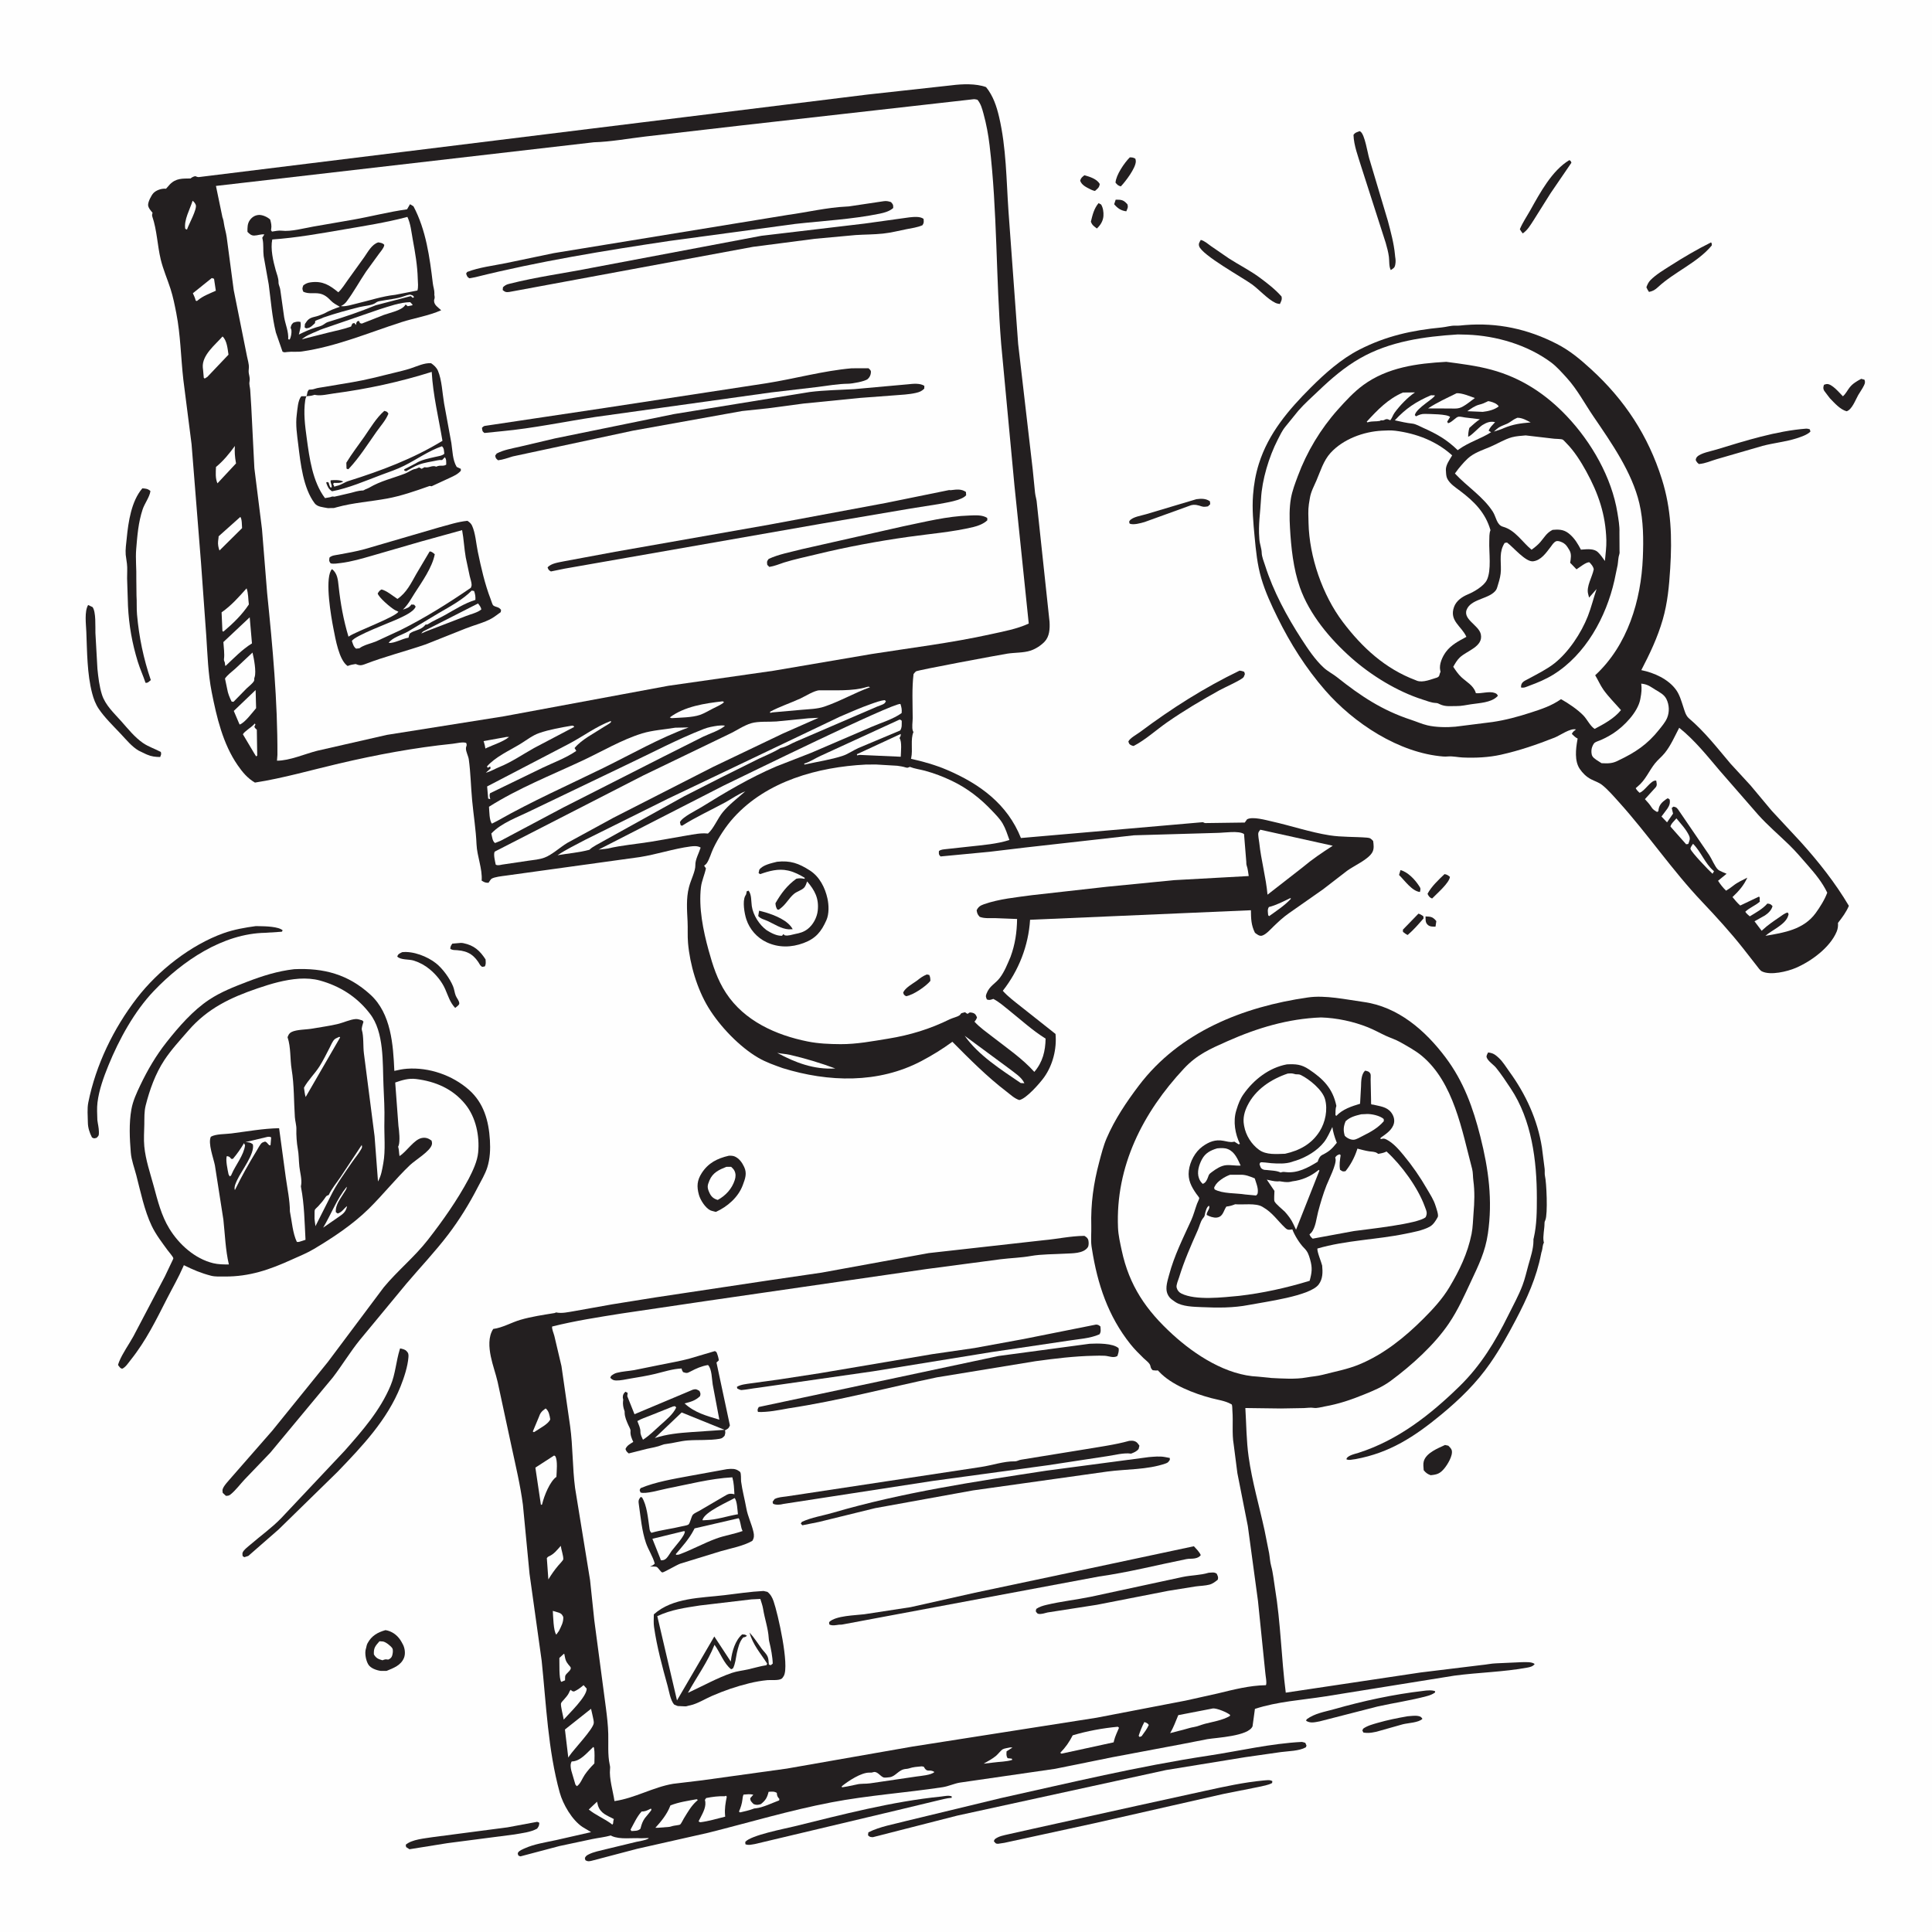 <?xml version="1.0" encoding="utf-8" ?>
<svg xmlns="http://www.w3.org/2000/svg" xmlns:xlink="http://www.w3.org/1999/xlink" width="1024" height="1024">
	<path fill="#FEFEFE" d="M0 -0L1024 0L1024 1024L-0 1024L0 -0Z"/>
	<path fill="#231F20" d="M755.563 485.723L757.339 485.828C759.245 486.03 760.104 486.762 761.281 488.201L760.854 491.148C759.447 491.124 757.949 491.234 756.817 490.25C755.351 488.976 755.635 487.485 755.563 485.723Z"/>
	<path fill="#231F20" d="M591.331 105.838L593.085 105.86C595.209 105.982 596.128 106.712 597.535 108.25C598.071 109.915 597.586 110.406 596.965 112C594.145 111.648 592.339 110.39 590.531 108.25L591.331 105.838Z"/>
	<path fill="#231F20" d="M742.301 461.144C746.179 462.238 749.737 465.964 751.946 469.274C753.011 470.869 753.013 470.872 752.603 472.774C748.399 472.344 744.506 466.685 741.524 463.75L742.301 461.144Z"/>
	<path fill="#231F20" d="M751.803 484.255C752.808 484.519 753.527 485.035 754.387 485.603L754.53 486.75C751.843 489.845 749.223 492.882 746.101 495.558C745.146 495.148 744.424 494.536 743.601 493.913L743.561 492.75L751.803 484.255Z"/>
	<path fill="#231F20" d="M574.743 92.882C577.587 93.674 581.316 94.799 582.892 97.5C582.581 99.572 581.853 99.822 580.35 101.214C579.637 101.057 578.979 100.861 578.324 100.529C576.09 99.4 573.312 98.228 572.506 95.75C572.979 94.172 573.515 93.93 574.743 92.882Z"/>
	<path fill="#231F20" d="M582.255 107.672L583.611 108.387C584.655 110.108 584.983 112.457 584.846 114.449C584.661 117.127 583.28 119.343 581.357 121.109C579.782 119.844 578.901 119.424 578.191 117.5C579.07 113.871 579.826 110.599 582.255 107.672Z"/>
	<path fill="#231F20" d="M765.628 463.298C766.93 463.507 767.488 463.926 768.501 464.75C768.125 468.058 761.519 473.638 759.095 476.193L758.67 476.066C757.541 475.553 757.163 474.803 756.623 473.75C758.59 469.945 762.505 466.245 765.628 463.298Z"/>
	<path fill="#231F20" d="M598.829 83.403C600.061 83.41 600.676 83.48 601.75 84.098C601.887 84.605 602.009 84.946 602.008 85.5C601.999 89.056 596.467 96.306 594.052 98.799C592.489 98.315 592.302 98.002 591.25 96.82C591.481 92.785 595.955 86.248 598.829 83.403Z"/>
	<path fill="#231F20" d="M244.195 499.767C245.038 499.802 244.916 499.759 245.626 499.902C251.241 501.036 254.357 503.881 257.354 508.506C257.417 509.804 257.681 511.121 256.919 512.25L255.5 512.461L254.567 511.619C251.604 506.432 248.409 504.084 242.347 503.628C240.93 503.522 239.852 503.705 238.657 502.866C238.743 501.623 239.012 501.142 239.75 500.147L244.195 499.767Z"/>
	<path fill="#231F20" d="M746.093 909.653C747.886 909.525 750.055 909.182 751.818 909.553C753.021 909.806 753.258 910.063 753.915 911C752.059 913.034 746.325 913.198 743.542 913.898L729.559 917.847L728.5 918.052C726.355 918.515 724.872 918.603 722.677 918.315L722.073 917.25L722.487 916.25C724.657 914.656 727.568 913.914 730.131 913.171C735.423 911.638 740.67 910.594 746.093 909.653Z"/>
	<path fill="#231F20" d="M634.12 264.581C636.717 264.233 639.146 264.17 641.286 265.713L641.435 267.25L640.25 268.378C639.068 268.563 638.072 268.777 636.906 268.391C634.978 267.752 633.277 267.245 631.256 267.791L606.653 276.687C604.55 277.3 600.792 278.369 598.75 277.549C598.569 276.896 598.281 276.631 598.722 276.02C600.227 273.933 605.126 273.277 607.5 272.531L634.12 264.581Z"/>
	<path fill="#231F20" d="M765.896 765.867L767.645 766.25C768.313 766.927 769.218 767.74 769.461 768.691C770.178 771.494 767.153 776.373 765.445 778.399C763.222 781.038 761.667 781.573 758.257 781.887C756.525 781.235 755.773 780.663 754.589 779.25C754.487 777.805 754.231 775.977 754.611 774.57C755.832 770.041 762.131 767.632 765.896 765.867Z"/>
	<path fill="#231F20" d="M986.481 200.786L988.208 201.25C988.655 202.459 988.524 203.071 987.968 204.25C987.126 206.037 985.853 207.714 984.869 209.435C983.47 211.884 981.61 217.116 978.75 217.981C975.33 217.077 972.235 213.529 969.86 211.064L968.848 209.75L966.849 207.104C966.192 205.915 966.351 205.167 966.75 203.952C967.235 203.779 967.726 203.572 968.25 203.544C971.045 203.394 974.914 208.217 976.771 210.039C978.236 208.837 979.159 206.857 980.345 205.362C982.047 203.218 984.129 202.066 986.481 200.786Z"/>
	<path fill="#231F20" d="M213.142 504.672C219.007 504.01 226.524 506.935 231.104 510.573C234.693 513.422 238.431 518.628 240.146 522.811C240.812 524.437 240.929 526.179 241.563 527.75C242.104 529.091 243.43 530.413 243.432 531.883C243.434 532.702 241.863 533.69 241.249 534.225C238.447 531.232 237.581 527.9 235.962 524.25C234.187 520.249 231.18 516.586 227.821 513.792C225.294 511.69 222.483 510.132 219.339 509.142C216.656 508.297 212.419 508.903 210.558 507C211.044 505.48 211.782 505.429 213.142 504.672Z"/>
	<path fill="#231F20" d="M906.909 128.464C907.408 129.209 907.277 129.28 907.25 130.134C899.71 139.214 887.444 144.13 878.781 152.168C877.196 153.639 876.127 154.287 873.997 154.733C873.441 153.911 872.99 153.17 872.616 152.25C873.122 150.898 873.706 149.568 874.732 148.52C877.651 145.537 881.81 143.08 885.339 140.826C892.375 136.332 899.426 132.185 906.909 128.464Z"/>
	<path fill="#231F20" d="M831.795 84.864C832.751 85.523 832.363 85.082 832.885 86.25L821.844 102.407L812.825 116.75C811.158 119.309 809.663 121.979 807.08 123.72C806.477 122.999 806.036 122.299 805.549 121.5C807.042 117.89 809.251 114.718 811.154 111.322C816.243 102.237 822.59 90.347 831.795 84.864Z"/>
	<path fill="#231F20" d="M636.426 127.162C638.356 127.588 640.288 129.331 641.892 130.47L651.305 136.943C656.744 140.454 662.508 143.311 667.729 147.175C671.71 150.122 675.984 153.434 679.25 157.163C679.594 158.915 679.068 159.525 678.37 161.135C677.559 161.008 676.747 160.883 676 160.525C671.809 158.516 667.438 153.539 663.573 150.722C658.508 147.03 637.033 135.216 635.563 130.46C635.131 129.06 635.809 128.37 636.426 127.162Z"/>
	<path fill="#231F20" d="M754.475 896.194C756.15 895.935 759.122 895.69 760.649 896.393L760.593 897.065C759.211 898.04 758.024 898.495 756.394 898.939C747.735 901.297 738.758 902.546 730 904.515L699.44 912.358C696.823 912.833 694.567 913.496 692.25 912.048L692.563 911.25C696.965 908.049 702.018 907.348 707.164 905.887C722.617 901.501 738.506 898.043 754.475 896.194Z"/>
	<path fill="#231F20" d="M957.386 227.181C958.128 227.177 958.555 227.329 959.25 227.56L959.562 228.75C957.856 230.478 954.721 231.497 952.423 232.254C946.687 234.143 940.064 234.76 934.135 236.344L909.892 243.372C906.405 244.377 904.212 245.599 900.481 245.944C899.556 245.269 899.229 244.817 898.75 243.781C898.881 243.119 899 242.677 899.462 242.163C901.286 240.134 906.943 239.122 909.704 238.28C924.864 233.658 941.539 228.374 957.386 227.181Z"/>
	<path fill="#231F20" d="M284.686 965.61C284.99 965.641 285.56 965.974 285.846 966.106C285.75 967.677 285.602 967.897 284.704 969.205C281.262 971.135 276.497 971.618 272.63 972.303L237.045 976.924L217.034 980.139L215.25 978.988L215.052 977.75C218.37 974.874 225.092 974.426 229.31 973.724L268.953 968.535L284.686 965.61Z"/>
	<path fill="#231F20" d="M657.015 355.442C657.999 355.538 658.561 355.72 659.466 356.07L659.815 357.25C659.554 357.837 659.44 358.517 659.031 359.012C657.822 360.472 648.637 364.571 646.347 365.845C636.862 371.121 627.567 376.611 618.649 382.809C612.843 386.844 607.088 392.168 600.846 395.382C600.488 395.308 600.082 395.24 599.75 395.084C598.503 394.498 598.43 394.227 598.057 393C598.891 391.181 602.573 389.242 604.271 387.971C620.975 375.473 638.208 364.524 657.015 355.442Z"/>
	<path fill="#231F20" d="M204.31 864.007L205.451 864.237C208.653 865.123 211.164 867.303 212.773 870.173L213.156 870.885L213.537 871.567C214.589 873.559 214.992 876.486 214.145 878.633C212.54 882.702 208.56 884.086 204.871 885.619L201.75 885.596C199.562 885.302 196.422 884.212 195.215 882.22C193.948 880.126 193.213 876.316 193.89 873.992L194.04 873.5C194.265 872.511 194.358 871.802 194.844 870.9C196.959 866.968 200.134 865.191 204.31 864.007Z"/>
	<path fill="#FEFEFE" d="M201.127 869.902L202.929 870.023C204.382 870.2 207.129 872.365 207.911 873.587C208.494 874.498 208.168 876.473 207.861 877.5C207.529 878.614 206.797 879.169 205.805 879.62C204.853 879.468 204.349 879.394 203.407 879.714L202.75 879.981C200.57 879.381 199.34 878.897 198.171 876.882C197.973 873.462 198.884 872.458 201.127 869.902Z"/>
	<path fill="#231F20" d="M720.672 69.511L721.145 69.809C723.381 71.463 724.82 80.956 725.699 83.914L735.586 117.034C737.126 122.821 738.796 128.985 739.359 134.948L739.457 136C739.717 137.526 739.814 138.713 739.515 140.25C739.159 142.08 738.582 142.137 737.137 143.156C736.101 141.099 736.442 138.405 736.149 136.136C735.824 133.623 735.142 131.122 734.446 128.689L721.502 88.398C719.873 83.032 717.56 77.139 717.382 71.5C718.254 70.182 719.226 70.082 720.672 69.511Z"/>
	<path fill="#231F20" d="M498.886 952.2C500.581 952.01 502.825 951.458 504.43 952.113L504.424 952.865C501.559 953.045 498.662 953.965 495.858 954.573L476.027 959.344L400.108 977.379C398.337 977.64 396.779 978.153 395.085 977.492L395.007 976.25C397.936 972.702 415.771 969.296 421 968.011C446.5 961.747 472.735 954.836 498.886 952.2Z"/>
	<path fill="#231F20" d="M46.707 320.664L49.033 321.75C50.952 324.236 50.468 332.105 50.573 335.468L51.642 354.5C52.08 358.915 52.683 364.01 54.063 368.25C55.876 373.824 60.464 377.997 64.281 382.286C67.813 386.255 71.331 390.716 75.727 393.764C78.717 395.838 82.084 396.847 85.25 398.559C85.605 399.846 85.324 400.021 84.894 401.235C82.286 401.187 80.339 400.991 77.906 399.946L77 399.543L73.549 397.876C69.869 395.765 66.81 391.946 63.92 388.884C60.055 384.787 55.444 380.335 52.301 375.655C50.636 373.177 49.603 370.365 48.851 367.494C46.143 357.168 46.179 345.439 45.751 334.814C45.585 330.715 44.673 324.14 46.707 320.664Z"/>
	<path fill="#231F20" d="M640.601 833.598C642.242 833.529 643.524 833.116 644.884 834.088C645.443 835.422 645.837 835.821 645.463 837.25C644.122 838.366 642.723 839.447 641 839.895C638.754 840.479 635.97 840.529 633.626 840.854L619.172 843.178L581.366 850.575L555.28 854.632C553.797 854.998 552.028 855.608 550.513 855.401C549.639 855.282 549.463 854.653 548.968 854L549.245 852.75C550.897 851.609 552.811 851.048 554.75 850.59C562.423 848.775 570.421 847.905 578.161 846.318L626.903 835.811C631.454 834.862 636.116 834.949 640.601 833.598Z"/>
	<path fill="#231F20" d="M75.451 258.819C77.278 258.972 78.329 259.01 79.733 260.25C79.391 263.285 76.597 266.935 75.592 269.999C73.293 277.003 72.798 283.736 72.19 291C71.753 296.224 72.401 301.641 72.25 306.895L72.348 315.705C72.577 319.026 72.332 322.387 72.626 325.705C73.688 337.701 76.046 349.037 79.932 360.452C78.924 361.256 78.464 362.037 77.133 361.908C75.878 358.123 74.199 354.51 73.025 350.692C70.03 340.955 68.335 331.401 67.837 321.223L67.367 306.5C67.328 303.952 67.601 301.219 67.273 298.708L66.627 294.019C66.399 291.218 66.897 288.069 67.172 285.258C68.017 276.612 69.606 265.633 75.451 258.819Z"/>
	<path fill="#231F20" d="M386.281 612.563C387.327 612.516 388.529 612.545 389.5 612.986C391.861 614.061 393.361 616.244 394.422 618.505C396.042 621.957 394.966 624.715 393.679 628.17C391.285 634.594 385.543 639.566 379.453 642.325L378.892 642.204L378.058 641.979C377.52 641.841 376.997 641.738 376.491 641.493C373.837 640.205 371.194 636.045 370.427 633.237C369.225 628.841 369.427 625.663 371.912 621.783C375.384 616.363 380.198 613.977 386.281 612.563Z"/>
	<path fill="#FEFEFE" d="M384.925 618.457L387.5 618.427C388.181 619.071 388.844 619.663 389.266 620.518C390.067 622.141 389.977 623.755 389.436 625.443C387.941 630.105 384.64 633.668 380.44 635.984L380.028 635.87C378.053 635.213 376.931 634.158 376.043 632.25C374.716 629.401 374.863 628.384 376.059 625.582C377.799 621.506 381.058 620.034 384.925 618.457Z"/>
	<path fill="#231F20" d="M669.568 943.702C671.181 943.615 673 943.172 674.371 944.043L674.25 945.039C672.081 946.211 669.388 946.57 667 947.129L648.293 950.86L580.134 966.34L532.383 976.73L528.949 977.25C527.653 977.267 527.51 976.751 526.75 975.826L527.25 974.824C529.402 973.146 532.073 972.772 534.671 972.154L547.396 969.306L602.41 957.138L639.158 949.086C649.231 946.884 659.289 944.675 669.568 943.702Z"/>
	<path fill="#231F20" d="M212.06 714.682C213.198 714.924 214.518 715.166 215.382 716.001C216.453 717.033 216.595 717.813 216.49 719.25C216.125 724.263 214.168 730.159 212.323 734.797C205.231 752.626 191.985 766.508 178.873 780.14L147.664 810.649L131.615 824.672L129.5 825.344L128.594 824.75C128.584 824.167 128.39 823.557 128.563 823C129.015 821.535 131.743 819.529 132.896 818.531C138.26 813.89 144.068 809.79 149.011 804.681L182.706 768.9C192.072 758.29 201.462 747.632 207.002 734.415C209.62 728.171 209.899 721.643 211.86 715.306L212.06 714.682Z"/>
	<path fill="#231F20" d="M135.6 490.853L137.75 490.895C140.638 490.937 147.781 491.096 149.828 493.125L149.367 493.83L140.678 494.399C118.062 494.782 96.698 509.346 81.56 525.202C71.221 536.031 63.113 550.874 57.506 564.603C54.976 570.798 52.47 577.688 51.666 584.36C51.3 587.391 51.517 590.567 51.597 593.614C51.837 595.651 52.41 597.79 52.416 599.825C52.421 601.628 52.523 601.757 51.25 603.046C49.916 603.396 49.931 603.542 48.75 602.875C47.474 600.396 46.59 597.717 46.57 594.909C46.546 591.447 46.117 587.723 46.802 584.319C50.819 564.364 60.172 545.075 72.619 528.935C83.787 514.452 101.114 500.818 118.493 494.612C123.947 492.664 129.884 491.621 135.6 490.853Z"/>
	<path fill="#231F20" d="M580.905 702.056C582.125 702.117 582.256 702.302 583.25 703.045C583.323 704.704 583.686 705.806 582.75 707.212C577.776 709.441 571.448 709.748 566.088 710.612L525.5 716.637L462.759 726.823L401.759 735.552C398.78 735.877 395.915 736.524 392.883 736.769C392.096 736.632 391.467 736.268 390.75 735.928L390.596 735.042C392.664 733.795 395.494 733.572 397.864 733.215L413.11 731.12L434.532 727.825L494.115 717.732L516.5 714.487L542.498 709.721L580.905 702.056Z"/>
	<path fill="#231F20" d="M608.924 772.291C611.732 772.076 614.556 771.74 617.348 772.243L620.009 772.75L620.038 773.75C619.232 774.91 619.115 775.225 617.75 775.698C607.939 779.091 596.94 778.588 586.75 779.975L515.75 789.942L463.875 799.342L434.025 806.668L425.25 808.432L424.427 807.5L425.037 806.603C430.054 804.269 436.241 803.318 441.568 801.757C478.387 790.967 516.663 785.3 554.5 779.496L608.924 772.291Z"/>
	<path fill="#231F20" d="M598.494 763.683C599.186 763.646 600.056 763.541 600.75 763.696C602.447 764.074 603 764.881 603.914 766.25L603.485 768C602.348 769.375 601.128 769.801 599.5 770.458C595.637 769.881 590.72 771.247 586.835 771.805L555.244 776.628L494.452 784.913L415.117 797.135C413.6 797.581 411.173 797.757 409.75 797.025L409.49 796L410.519 794.544C412.453 793.518 414.578 793.455 416.714 793.161L426.506 791.686L520 777.52C525.658 776.686 532.08 774.461 537.73 774.541C539.262 774.562 539.953 773.797 541.383 773.638L574.854 768.203C582.675 766.831 590.87 765.83 598.494 763.683Z"/>
	<path fill="#231F20" d="M632.784 819.541C634.107 821.003 635.631 822.427 636.435 824.25C635.572 825.333 634.643 825.714 633.25 825.982C631.808 826.26 630.312 826.058 628.851 826.351C613.484 829.434 598.027 833.404 582.5 835.576L447.147 860.895C446.212 861.086 445.802 861.176 444.829 861.107C443.094 861.339 441.112 861.828 439.555 861L439.438 859.75C442.934 856.276 453.397 856.192 458.096 855.585L482.677 851.819L516.716 844.179L566.161 833.721L632.784 819.541Z"/>
	<path fill="#231F20" d="M577.316 712.25L577.76 712.212C581.559 712.005 589.905 711.88 592.873 714.573C593.182 716.085 592.697 717.265 592.25 718.689C590.267 719.975 587.758 718.717 585.5 718.577C583.651 718.462 581.622 718.546 579.758 718.582C569.506 718.783 559.077 720.057 548.926 721.449L496.565 730.022C470.416 735.51 444.325 742.46 417.917 746.451C412.83 747.395 406.923 748.569 401.75 748.375C401.34 747.025 401.515 747.035 402.156 745.75L403.5 745.458L529.264 718.699L577.316 712.25Z"/>
	<path fill="#231F20" d="M690.046 923.252C690.379 923.26 691.512 923.652 691.85 923.75L692.478 925.25L692.11 926.116C688.553 928.105 682.958 928.094 678.934 928.63L659.947 931.344L618.033 938.163L507.424 962.296L462.64 973.745C461.199 973.637 461.104 973.719 460.06 972.75L460.25 971.182C466.4 968.049 473.991 966.845 480.644 965.068L530.305 953.069C566.985 944.942 603.32 936.164 640.5 930.536C656.915 928.051 673.434 924.091 690.046 923.252Z"/>
	<path fill="#231F20" d="M788.72 557.822L789.106 557.867L789.737 557.988C791.738 558.349 792.972 559.389 794.421 560.747C796.614 562.801 798.208 565.528 799.97 567.95C808.671 579.912 814.944 593.46 817.25 608.197L818.692 619.513C818.837 620.648 818.602 622.204 818.86 623.25C819.688 626.614 820.415 643.443 819.084 646.627C818.772 647.374 818.626 647.566 818.625 648.442C818.623 651.425 817.664 655.212 818.151 658.007L818.313 658.609C817.497 660.074 817.678 661.53 817.211 663.091C816.886 664.178 816.984 663.698 816.812 664.591C814.426 677.031 809.337 688.244 803.499 699.365C799.291 707.381 795.044 715.029 789.87 722.498C782.544 733.076 773.604 741.758 763.714 749.911C749.73 761.44 736.597 770.041 718.438 773.367C716.803 773.494 715.123 774.148 713.622 773.46C713.884 771.47 718.175 770.62 720 770.036C740.992 763.319 758.124 749.872 773.714 734.617C784.801 723.767 792.536 711.061 799.352 697.251C801.977 691.932 804.872 686.77 806.971 681.208C808.277 677.749 809.079 674.09 810.071 670.533C811.2 666.481 812.76 661.902 812.76 657.675C812.76 656.603 812.679 657.205 812.938 656.076C814.528 649.13 814.566 641.958 814.562 634.872C814.552 615.177 811.859 593.601 800.657 576.831C798.254 573.234 795.692 569.31 792.973 565.963C791.599 564.272 788.568 562.384 787.943 560.362C787.69 559.544 788.384 558.568 788.72 557.822Z"/>
	<path fill="#231F20" d="M378.915 716.1L379.75 716.643C380.369 718.136 380.775 719.395 380.993 721L379.75 722.162L386.866 755.5C386.143 757.239 385.83 757.219 384.25 758.112C384.606 759.249 384.367 759.881 384.038 761C383.049 761.988 382.792 762.356 381.37 762.602C376.05 763.525 369.951 763.061 364.521 763.462C360.66 763.747 356.952 764.891 353.133 765.331C352.233 765.435 351.707 765.524 350.852 765.882C348.528 766.855 345.287 767.39 342.778 767.941L333.25 770.345C332.185 769.449 331.965 769.3 331.521 768C332.325 766.088 333.938 765.347 335.652 764.25C334.797 762.406 333.985 760.537 334.189 758.463C334.279 757.556 333.388 756.142 332.998 755.252C332.121 753.251 331.14 751.068 331.075 748.858C331.045 747.842 331.159 748.252 330.872 747.473C330.349 746.051 330.057 744.217 330.227 742.703L330.321 741.907L330.098 740.75C330.084 739.322 330.495 738.534 331.5 737.638L332.669 738.25L332.474 740L336.297 749.569L362.124 738.713L367.25 736.546C368.846 736.081 369.377 736.415 370.743 737.25C371.307 738.585 371.412 738.624 371.024 740C368.416 742.456 366.195 742.947 362.848 743.853C368.194 748.785 374.521 750.423 381.27 752.454L377.75 733.825C377.285 731.013 377.325 725.478 375.25 723.489C371.726 724.101 369.126 725.261 366 726.908C364.136 727.89 363.969 727.855 362.043 727.25L361.495 726.25L361.25 725.328C356.617 725.501 351.78 727.094 347.269 728.184C342.83 729.257 338.372 729.947 333.875 730.708C331.567 731.098 328.84 731.764 326.5 731.688C325.084 731.641 324.417 731.212 323.459 730.25L323.901 729.25C324.886 728.506 325.693 727.944 326.901 727.63C329.858 726.861 333.032 726.72 336.045 726.203L350 723.376C355.131 722.332 360.455 721.432 365.5 720.062L378.915 716.1Z"/>
	<path fill="#FEFEFE" d="M356.683 745.453L357.75 745.295L358.405 746C356.798 749.59 352.862 752.756 349.998 755.331C347.02 758.01 344.17 760.91 340.793 763.092C340.183 761.731 339.4 760.393 339.44 758.879C339.491 756.994 338.472 754.967 337.817 753.198C339.822 751.987 342.281 751.255 344.443 750.349L356.683 745.453Z"/>
	<path fill="#FEFEFE" d="M361.296 748.63L384.014 757.836L366.515 759.034C359.727 759.515 353.592 760.098 347.054 762.189L361.296 748.63Z"/>
	<path fill="#231F20" d="M385.282 778.685C387.518 778.489 389.627 778.226 391.541 779.617C391.799 779.804 392.118 779.938 392.301 780.198C392.906 781.057 392.658 784.168 392.802 785.25C393.432 790.004 394.72 794.666 395.563 799.384C396.351 803.801 398.401 807.721 399.354 812C399.755 813.802 399.725 815.142 398.75 816.673C394.027 819.446 387.323 820.626 382.023 822.173L360.582 828.761C358.986 829.258 351.696 833.567 351.039 833.429C350.13 833.239 348.91 830.863 348 830.478C347.311 830.186 345.334 830.345 344.5 830.304C345.6 829.891 346.204 829.61 347.033 828.75C346.05 824.952 343.654 821.528 342.376 817.795C340.168 811.345 339.594 804.196 338.613 797.5C338.33 795.571 338.33 794.976 339.5 793.463L340.25 793.62C342.896 797.85 343.418 804.564 344.152 809.448C344.33 810.693 344.306 811.504 345.25 812.419C350.522 810.899 355.913 810.318 361.225 809.026C362.057 808.824 364.171 808.52 364.83 808.084C365.798 807.445 366.351 803.766 367.291 802.768C367.986 802.03 369.745 801.299 370.635 800.767L383.947 792.982C386.027 791.69 386.931 791.431 389.25 791.996C389.046 788.743 389.039 786.187 388.156 783.005C376.631 783.628 364.696 786.765 353.358 788.981C350.383 789.563 341.876 792.08 339.465 791.024L339.02 789.75L339.527 788.75C347.446 785.433 357.042 783.858 365.474 782.285L385.282 778.685Z"/>
	<path fill="#FEFEFE" d="M389.347 793.993C390.725 795.435 390.847 800.556 391.124 802.584C385.212 803.563 379.754 805.598 373.712 805.728C373.381 805.828 372.684 805.753 372.329 805.75L372.412 805.342C373.911 801.145 385.574 796.183 389.347 793.993Z"/>
	<path fill="#FEFEFE" d="M362.317 811.564L362.978 811.616C363.2 813.883 357.382 820.086 355.98 822C355.08 823.229 354.307 824.794 353.25 825.882C352.368 826.79 351.475 827.056 350.25 826.975L349.875 825.83L345.786 815.593L362.317 811.564Z"/>
	<path fill="#FEFEFE" d="M391.475 804.691C392.306 805.476 392.651 809.301 393.227 810.638L393.602 811.468C389.044 813.123 384.127 813.804 379.5 815.516C372.78 818.003 366.517 821.523 359.787 823.966L358.5 824.097L358.148 823.75C361.613 819.66 365.256 815.663 367.728 810.874L368.13 810.084L391.475 804.691Z"/>
	<path fill="#231F20" d="M404.688 843.252L406.75 843.722C408.432 845.065 409.304 846.657 410.009 848.685C412.333 855.368 418.483 882.66 415.443 888.25C415.227 888.648 414.639 889.524 414.28 889.75C412.533 890.849 408.79 890.313 406.75 890.505C403.612 890.799 400.228 891.399 397.162 892.15C390.202 893.855 383.903 896.03 377.337 898.876C373.806 900.407 369.616 903.026 365.939 903.837L365 904.031C364.186 904.246 363.877 904.435 362.996 904.398L359.229 904.23C358.576 904.039 357.877 903.671 357.25 903.399C355.254 900.905 354.683 896.593 353.836 893.534C351.009 883.329 348.171 872.862 346.661 862.369C346.349 860.196 346.515 857.835 346.543 855.639C356.491 846.732 371.454 846.987 384 845.471C390.95 844.631 397.672 843.606 404.688 843.252Z"/>
	<path fill="#FEFEFE" d="M398.266 847.702L402.985 847.468C403.528 849.216 404.187 851.016 404.475 852.825C405.28 857.895 407.134 863.075 407.443 868.182C407.489 868.943 407.547 869.404 407.741 870.172C408.594 873.537 409.494 878.313 409.568 881.75L408.5 882.61L407.5 882.25C407.401 880.855 407.378 879.115 406.769 877.832C406.083 876.387 404.706 875.187 403.75 873.894C401.568 870.942 399.783 867.996 397.262 865.285C399.065 871.84 403.031 876.166 406.62 881.75L406.25 882.588C402.966 883.074 399.707 884.104 396.463 884.82C393.677 885.435 390.595 885.759 387.904 886.676C380.1 889.337 372.156 893.775 364.617 897.248C369.384 888.576 375.004 881.061 378.702 871.768C381.599 875.67 383.715 881.854 387.528 884.75L388.517 884.25C389.742 881.829 390.027 878.766 390.547 876.112C391.26 873.137 391.868 870.264 393.905 867.879C394.864 867.681 395.124 867.657 395.893 867C394.87 866.238 394.626 866.322 393.329 866.277C389.625 869.497 388 875.314 387.407 880.035L387.332 880.664L378.597 867.363L358.824 901.249L348.381 856.59C355.851 853.106 362.959 852.173 371 850.926L398.266 847.702Z"/>
	<path fill="#231F20" d="M155.94 513.689C171.562 512.975 184.509 516.372 196.353 527.213C207.33 537.261 208.391 553.743 209.01 567.594C211.243 567.061 213.442 566.613 215.736 566.447C227.415 565.605 239.779 569.899 248.516 577.596C256.429 584.567 259.046 594.077 259.663 604.282C259.955 609.126 259.741 614.102 258.274 618.758C257.141 622.353 254.964 625.897 253.237 629.255C248.725 638.03 243.482 646.546 237.495 654.405C230.605 663.451 222.717 671.758 215.363 680.417L190.713 710.212C185.656 716.46 181.382 723.558 176.472 729.991L143.249 769.975L129.733 784.057C127.346 786.59 125.02 789.764 122.353 791.964C121.353 792.789 120.996 792.76 119.75 792.835L118.042 791.25C118.018 790.667 117.847 790.071 117.969 789.5C118.373 787.605 121.401 784.583 122.63 783.081L144.32 758.285L173.75 721.903L203.382 682.323C210.676 673.515 219.69 666.246 226.759 657.18C234.709 646.984 242.352 636.14 248.451 624.735C250.582 620.581 252.984 615.554 253.432 610.868C254.271 602.087 252.249 592.23 246.641 585.303C239.977 577.071 230.76 573.156 220.5 571.894C216.594 571.414 213.094 572.479 209.471 573.757L211.18 596.75C211.559 599.283 212.122 604.799 211.284 607.199L211.018 607.75C211.536 609.373 211.445 611.064 211.75 612.737C215.537 610.42 219.436 603.906 223.616 603.154C225.688 602.781 227.112 603.346 228.75 604.554C228.908 605.385 229.103 605.863 228.879 606.707C227.94 610.26 220.135 614.817 217.278 617.541C209.642 624.819 203.037 633.197 195.5 640.621C187.008 648.984 176.579 655.916 166.366 661.993C162.617 664.224 158.729 665.759 154.775 667.557C142.898 672.959 132.269 676.671 119.061 676.586C116.742 676.571 114.096 676.746 111.858 676.165C106.549 674.787 102.38 673.022 97.448 670.57L97.105 671.367C94.615 677.119 91.42 682.609 88.568 688.196C82.698 699.695 77.41 710.604 69.328 720.725C68.136 722.217 66.523 724.757 64.75 725.455C64.392 725.332 64.046 725.245 63.75 724.979C63.663 724.901 62.641 723.677 62.576 723.5C62.522 723.351 63.116 721.793 63.17 721.66C64.989 717.181 68.394 712.497 70.754 708.185L87.405 676.5L91.069 668.803C91.181 668.541 91.89 667.175 91.874 666.921C91.83 666.194 89.446 663.478 88.847 662.656C85.88 658.591 82.59 654.314 80.419 649.766C76.513 641.578 74.522 631.716 72.249 622.942C71.249 619.079 69.652 614.917 69.329 610.95C68.718 603.434 68.312 595.372 69.655 587.916C70.447 583.515 72.41 579.27 74.322 575.258C78.178 567.17 82.705 559.432 88.266 552.394C94.683 544.272 102.188 535.596 110.865 529.853C117.039 525.767 124.034 523.027 130.913 520.387C139.154 517.225 147.147 514.692 155.94 513.689Z"/>
	<path fill="#FEFEFE" d="M183.784 628.992C183.827 630.187 183.033 631.018 182.426 632.035C180.489 635.282 177.623 638.63 178.01 642.5L179 643.19C181.432 642.393 182.011 640.724 183.958 639.25C183.324 642.428 181.757 643.433 179.252 645.168L171.278 650.682C175.58 643.481 178.481 635.535 183.784 628.992Z"/>
	<path fill="#FEFEFE" d="M129.313 605.913L129.888 607C129.222 612.336 124.891 617.407 122.78 622.337C122.373 623.287 122.703 622.854 121.75 623.534L121.129 622.395C120.672 620.15 119.424 614.585 120.25 612.755C121.659 613.01 121.643 613.147 122.591 614.25L123.425 614.25C125.677 611.568 127.553 608.94 129.313 605.913Z"/>
	<path fill="#FEFEFE" d="M141.658 602.591C142.635 602.452 142.821 602.463 143.739 602.819L143.379 606.987C142.347 607.451 141.966 605.509 140.5 605.055C139.936 605.286 139.304 605.394 138.809 605.75C137.926 606.386 136.491 609.154 135.88 610.155C131.824 616.8 127.983 623.616 124.576 630.616L124.392 630.567C124.052 628.783 125.031 626.919 125.766 625.31C127.882 620.677 135.213 611.354 134.013 606.5C132.522 605.369 131.967 605.478 130.145 605.328L141.658 602.591Z"/>
	<path fill="#FEFEFE" d="M191.728 606.864C191.951 607.944 191.996 608.043 191.474 609C190.135 611.459 188.153 613.712 186.57 616.029C182.732 621.646 178.204 627.84 175.254 633.943L167.187 649.908C167.055 648.166 166.551 646.259 166.716 644.532C166.794 643.724 166.615 641.9 166.865 641.25C167.039 640.798 168.306 639.719 168.672 639.325C170.124 637.76 171.405 636.241 172.585 634.457C173.082 633.704 173.443 633.7 174.25 633.34C175.806 629.977 178.438 626.88 180.515 623.809L191.728 606.864Z"/>
	<path fill="#FEFEFE" d="M179.855 549.53L180.288 549.839L162.007 581.44C161.509 579.903 161.37 578.097 161.113 576.5C163.288 572.475 166.901 569.067 169.367 565.156C171.317 562.063 172.982 558.667 174.661 555.417C175.375 554.034 176.211 551.91 177.343 550.841C177.864 550.348 179.179 549.883 179.855 549.53Z"/>
	<path fill="#FEFEFE" d="M158.598 518.724C162.225 518.506 166.086 518.731 169.595 519.702C179.867 522.546 188.77 528.054 195.448 536.492L196.038 537.25C203.693 546.976 202.744 563.363 203.25 575.11C203.523 581.445 203.913 588.068 203.736 594.394C203.538 601.494 204.44 609.568 203.159 616.523C202.506 620.07 202.106 623 200.35 626.214L198.535 602.25L192.884 558.346C192.386 554.623 192.844 549.383 191.801 545.962C191.478 544.903 192.352 542.659 192.651 541.5L192.043 540.853C190.99 540.525 189.617 540.031 188.5 540.116C185.551 540.341 181.98 542.042 179.021 542.75C174.664 543.792 169.948 544.381 165.516 545.184C162.346 545.759 157.223 545.618 154.5 547.001C153.232 547.646 152.893 548.499 152.409 549.75C154.232 555.062 153.68 561.336 154.584 566.82C155.949 575.103 155.721 583.813 156.289 592.15C156.433 594.263 157.178 596.558 157.087 598.624C156.968 601.312 157.289 606.021 157.807 608.706C158.41 611.824 158.327 615.149 158.675 618.317C158.998 621.266 160.088 625.113 159.622 628.025C159.477 628.932 159.406 628.529 159.571 629.383C161.303 638.329 161.435 648.016 161.927 657.122L159.381 657.945C158.484 658.287 158.371 658.308 157.342 658.25C155.106 653.599 154.7 647.196 153.657 642.126C153.643 636.149 152.283 629.924 151.461 624L147.935 597.968C139.362 598.134 131.075 599.673 122.604 600.754C119.426 601.16 114.355 600.967 111.75 602.499C110.118 605.967 113.162 613.867 113.901 617.624L118.394 646.405C119.258 654.349 119.488 662.409 121.309 670.199C118.505 670.184 115.745 670.192 113 669.524C103.254 667.151 94.858 659.552 89.734 651.173C85.49 644.232 83.592 636.452 81.478 628.675C79.597 621.757 77.171 614.794 76.481 607.623C76.108 603.736 76.418 599.887 76.49 596C76.554 592.586 76.374 589.226 77.22 585.889C79.332 577.555 82.342 569.129 87.092 561.908C90.74 556.363 95.505 551.23 99.853 546.217C110.013 534.503 122.049 528.781 136.498 523.852C143.771 521.371 150.898 519.276 158.598 518.724Z"/>
	<path fill="#231F20" d="M776.52 172.289C793.684 170.896 809.773 174.367 825.087 182.233C832.149 185.861 837.431 190.341 843.241 195.638C861.066 211.892 873.576 230.923 880.827 253.953C885.816 269.796 886.27 284.888 885.243 301.313C884.66 310.631 883.88 319.422 881.27 328.453C878.53 337.938 874.454 346.463 869.927 355.184C876.67 356.533 884.339 359.934 888.453 365.775C890.258 368.337 891.116 371.473 892.097 374.411C892.818 376.573 893.407 379.228 895.19 380.747C903.668 387.975 910.083 396.324 917.215 404.752L927.814 416.274L939.018 429.679L954.337 446.161C963.854 456.714 972.707 467.889 979.945 480.118C978.469 483.545 976.459 486.226 974.166 489.151C974.265 490.753 974.115 492.249 973.49 493.75C969.958 502.232 959.926 509.543 951.745 513.035C947.296 514.934 938.401 517.084 933.893 514.865C932.836 514.345 931.91 512.882 931.173 511.967L923.922 502.693C917.114 494.072 909.705 485.978 902.165 478.001C886.274 461.275 873.389 442.089 857.959 425.009C855.268 422.031 852.336 418.607 849.211 416.093C847.463 414.687 845.22 414.034 843.25 413.007C840.805 411.731 838.837 409.799 837.3 407.529C834.463 403.336 835.195 397.036 836.035 392.266L836.184 391.443C834.978 390.906 834.07 389.892 833.117 389C833.529 387.867 834.399 387.383 835.299 386.609C832.211 385.838 826.931 389.775 823.983 390.939C814.548 394.665 805.411 397.803 795.499 400.017C788.992 401.47 781.896 401.783 775.25 401.485C772.722 401.372 770.23 400.765 767.68 400.92C766.792 400.974 765.965 401.046 765.076 400.977C741.49 399.131 717.535 383.315 702.337 365.86C692.153 354.165 683.942 341.18 677.1 327.28C673.807 320.59 670.611 313.676 668.504 306.502C666.376 299.252 665.656 291.839 664.956 284.345C664.272 277.026 663.583 269.818 664.133 262.45C664.563 256.697 665.501 251.301 667.24 245.778C672.319 229.651 682.983 217.182 694.743 205.424C702.366 197.804 710.88 190.225 720.535 185.291C734.685 178.06 748.44 175.048 764.198 173.543C766.447 173.328 769.079 172.513 771.262 172.613C773.012 172.693 774.776 172.448 776.52 172.289Z"/>
	<path fill="#FEFEFE" d="M897.345 447.223C901.584 451.461 903.693 457.646 908.146 461.483L908.467 461.75L907.685 463.119C905.858 461.488 896.594 451.877 896.017 450.004C895.776 449.223 896.919 447.911 897.345 447.223Z"/>
	<path fill="#FEFEFE" d="M888.531 433.755C890.798 436.511 893.626 439.506 895.177 442.75C896.061 444.598 895.447 445.542 894.817 447.327L893.687 447.477L885.393 438.116C885.437 436.838 887.658 434.802 888.531 433.755Z"/>
	<path fill="#FEFEFE" d="M869.901 362.332L870.13 362.363C873.523 362.766 874.805 363.987 877.596 365.693C879.807 367.044 882.048 368.107 883.25 370.539C884.752 373.577 884.919 377.328 883.62 380.482C882.705 382.705 880.897 384.813 879.408 386.689C873.165 394.555 866.779 398.808 857.792 403.052C854.67 404.729 852.33 404.676 848.856 404.506C847.506 403.598 844.773 402.171 843.994 400.774C843.376 399.666 843.373 397.789 843.667 396.595C843.867 395.784 844.53 394.202 845.182 393.683C845.922 393.093 847.783 392.549 848.707 392.131C850.906 391.136 852.998 390.017 855.025 388.703C860.693 385.025 868.056 377.527 869.379 370.65L869.493 370C870.026 367.233 870.218 365.178 869.901 362.332Z"/>
	<path fill="#FEFEFE" d="M890.017 385.733C898.339 392.439 904.604 400.352 911.467 408.438L931.876 431.848C936.994 437.551 942.866 442.533 948.353 447.865C951.805 451.221 954.972 454.987 958.146 458.614C962.14 463.179 965.839 467.634 968.476 473.126C967.253 476.632 964.534 480.949 962.34 483.956C955.971 492.685 945.632 494.338 935.719 496.008C939.119 492.941 946.451 490.033 947.794 485.281C948.089 484.237 948.069 484.662 947.5 483.633C945.891 484.001 944.322 485.322 942.957 486.25C939.932 488.307 936.906 490.339 934.237 492.854L933.732 493.336L929.927 488.312L935.48 485.187C937.195 484.044 939.014 482.32 939.467 480.25C938.37 479.109 938.324 479.129 936.75 478.902C934.198 481.819 930.689 483.666 927.425 485.685C926.502 484.903 925.711 484.267 925.035 483.25C927.342 481.034 930.331 480.023 932.75 477.904L932.644 476.918C932.644 475.412 933.028 476.411 932.337 475.202L922.371 479.945C920.812 478.609 919.567 477.039 918.259 475.467C921.602 472.278 924.18 469.426 926.108 465.184C923.594 466.459 920.894 467.654 918.684 469.421C917.445 470.411 916.213 471.249 914.862 472.081C913.157 470.439 911.887 468.817 910.609 466.827L915.129 463.115C913.887 462.51 911.571 461.765 910.59 460.906C909.005 459.518 907.287 455.254 905.971 453.273L889.912 429.75C888.996 428.393 888.627 427.805 887 427.527L886.054 428.25L886.75 431.245L883.569 435.864L880.62 432.774L883.75 428.589C884.837 426.938 885.285 425.696 884.96 423.75L884 423.085C883.49 423.345 883.416 423.364 882.877 423.75C880.967 425.118 879.438 426.588 879.084 428.988L878.956 430L878.25 430.351C877.076 429.64 876.106 429.114 875.37 427.913C874.373 426.285 873.128 424.982 871.846 423.57L877.582 417.25C878.471 416.1 878.009 415.095 877.832 413.75C875.094 413.167 871.783 419.416 868.964 420.183C868.123 419.394 867.504 418.773 866.96 417.75L867.962 416.883C872.139 413.46 873.873 408.828 877.063 404.75C878.64 402.732 880.734 401.116 882.363 399.105C885.575 395.14 887.641 390.22 890.017 385.733Z"/>
	<path fill="#FEFEFE" d="M772.675 177.258L777.661 177.378C793.093 177.956 809.489 182.766 822.025 192.026C825.025 194.242 827.804 197.416 830.327 200.173C835.94 206.307 839.925 213.935 844.59 220.779C854.031 234.628 865.024 250.296 868.889 266.785C871.076 276.112 871.131 286.003 870.742 295.523C869.81 318.321 862.647 342.058 845.483 357.904C847.011 360.409 848.18 363.214 849.867 365.59C852.539 369.352 856.112 372.877 859.155 376.373C855.451 380.893 850.285 383.633 845.195 386.333C842.803 384.789 841.26 381.346 839.264 379.25C836.321 376.159 831.114 372.629 827.378 370.575C822.244 374.149 817.117 375.812 811.216 377.725C804.635 379.859 797.896 381.686 791.047 382.685L771.419 385.158C766.948 385.59 760.918 385.485 756.575 384.447C753.558 383.727 750.818 382.479 747.892 381.519C732.601 376.502 721.186 368.914 708.711 358.982C706.45 357.181 703.766 355.859 701.641 353.917C697.056 349.731 693.18 343.894 689.808 338.686C682.067 326.731 674.849 313.364 670.537 299.745C669.89 297.701 668.784 295.139 668.735 293.003C668.682 290.663 667.682 288.349 667.504 285.965L667.455 285.25C666.863 278.149 668.015 271.443 668.372 264.427C668.887 254.301 672.584 242.105 677.191 233.109C678.388 230.771 679.572 228.203 681.256 226.175L688.152 217.68C691.439 213.92 695.312 210.502 698.93 207.049C705.727 200.562 712.675 194.579 720.881 189.893C736.658 180.885 754.828 178.394 772.675 177.258Z"/>
	<path fill="#231F20" d="M766.546 191.779C774.573 192.856 782.653 193.841 790.5 195.969C806.276 200.248 819.333 208.844 830.482 220.625C843.504 234.385 854.257 253.035 857.277 271.838C857.811 275.162 858.475 278.814 858.34 282.186L858.387 291.858C858.412 292.532 858.495 293.09 858.274 293.744C857.671 295.527 857.674 297.631 857.372 299.5L855.662 307.674C851.299 327.004 840.452 346.94 823.256 357.582C819.306 360.026 814.922 361.858 810.57 363.445C808.984 364.023 807.827 364.749 806.171 364.363C806.056 361.474 807.938 360.979 810.194 359.746C814.69 357.29 819.791 354.795 823.818 351.632C831.39 345.682 838.109 335.491 841.593 326.587C843.411 321.942 844.617 316.936 846.226 312.194L842.25 316.741L841.75 314.825C840.669 310.879 843.934 305.794 844.722 301.75C844.417 300.108 843.513 299.246 842.444 298.047C840.807 297.737 837.245 300.714 835.579 301.753L832.728 298.796L832.215 298.323C832.556 295.972 833.077 293.764 831.815 291.595L831.442 291C830.692 289.754 830.067 288.746 828.829 287.916C827.915 287.303 825.757 286.4 824.684 286.908C823.416 287.509 822.603 288.927 821.765 290.024C819.423 293.086 816.752 296.992 812.6 297.497C808.621 297.981 802.133 290.027 798.75 287.553L797.502 287.762C794.501 292.47 795.616 296.954 795.497 302.25C795.443 304.687 794.834 307.189 794.089 309.5C793.813 310.356 793.451 311.964 792.952 312.689C789.77 317.316 780.786 317.244 777.814 322.234C774.334 328.077 783.858 331.122 784.882 336.25C786.175 342.725 777.63 344.821 773.784 348.418C772.272 349.832 771.27 351.628 770.252 353.404C771.516 355.33 772.879 357.345 774.572 358.924C777.301 361.471 780.829 363.212 782.103 366.94L782.25 367.409C785.303 367.665 789.4 366.238 792.165 367.255C793.159 367.621 793.425 367.811 793.91 368.75L793.558 369.165C790.21 372.457 784.082 372.599 779.658 373.279C777.173 373.66 774.487 374.266 771.98 374.228C768.789 374.181 766.21 374.69 763.154 373.265C762.252 372.844 762.002 372.625 760.953 372.585C758.652 372.496 756.226 371.482 754.037 370.786C740.618 366.518 726.829 358.06 716.262 348.703C704.981 338.713 694.047 325.702 688.973 311.334C685.479 301.439 684.308 290.187 683.715 279.75C683.426 274.651 683.338 269.194 684.216 264.151C684.92 260.105 686.456 256.143 687.882 252.307C692.658 239.465 699.924 227.371 709.052 217.142C713.105 212.6 717.608 207.707 722.543 204.1C735.424 194.688 751.069 192.626 766.546 191.779Z"/>
	<path fill="#FEFEFE" d="M804.239 221.426C806.835 221.417 809.041 222.743 811.281 223.887C805.976 224.336 802.076 224.834 797.144 226.868C795.458 227.689 793.564 228.168 791.778 228.742L793.25 227.437C795.601 225.387 798.256 225.241 800.528 223.569C801.816 222.622 802.76 222.061 804.239 221.426Z"/>
	<path fill="#FEFEFE" d="M788.744 212.607L789.91 212.822C791.447 213.227 793.527 213.975 794.344 215.398C792.13 217.189 788.659 217.996 785.882 218.293L777.71 217.946C779.73 216.553 781.686 215.063 784.097 214.461C785.622 214.08 786.811 213.605 788.212 212.886L788.744 212.607Z"/>
	<path fill="#FEFEFE" d="M772.071 208.411C775.01 208.291 778.935 209.994 781.719 210.963C779.491 212.541 776.009 215.58 773.442 216.27C771.965 216.667 770.146 216.539 768.625 216.514L756.896 216.468C761.637 213.304 766.965 210.926 772.071 208.411Z"/>
	<path fill="#FEFEFE" d="M743.586 208.048L749.97 207.985C746.09 210.576 741.888 214.988 739.159 218.75C738.232 220.028 737.883 221.506 736.88 222.75C736.253 222.551 735.656 222.105 735 222.152C733.691 222.246 733.766 223.033 731.95 222.75L731.323 223.1C729.272 223.484 727.473 223.141 725.317 223.719L724.75 223.877L724.398 223.489C730.078 217.279 735.737 211.402 743.586 208.048Z"/>
	<path fill="#FEFEFE" d="M758.422 209.501L760.5 209.543C760.672 210.921 750.619 216.268 749.891 220L750.5 220.675C752.129 219.852 753.418 219.318 755.267 219.373C757.834 219.45 767.093 219.419 768.582 221L767.038 223.5L767.503 224.318C769.549 223.889 771.572 221.054 773.101 220.843C773.932 220.728 775.602 221.157 776.486 221.267L784.368 222.219C782.337 223.526 780.603 225.207 778.791 226.796C778.349 228.403 778.185 229.772 778.142 231.436C779.342 231.457 784.029 226.3 785.75 225.262C787.959 223.929 789.863 223.146 792.433 223.75L790.366 226.018C789.774 226.748 789.39 227.394 789.002 228.25L790.302 229.095C784.879 232.561 778.603 234.309 773.263 238.147L772.627 238.609C766.835 232.996 761.614 230.024 754.275 226.75C752.588 225.998 750.421 224.719 748.596 224.525C745.449 224.189 742.378 223.466 739.289 222.779C745.107 216.468 750.53 212.892 758.422 209.501Z"/>
	<path fill="#FEFEFE" d="M808.623 230.775L823.75 232.536C824.761 232.652 827.413 232.596 828.25 232.999C828.742 233.236 829.733 234.407 830.163 234.834C834.33 238.979 837.895 244.653 840.715 249.789C847.217 261.634 851.006 272.71 851.399 286.25C851.505 289.915 850.947 293.674 850.636 297.332C849.489 295.725 848.273 293.911 846.828 292.571C844.848 290.735 841.251 291.06 838.751 291.262L837.917 291.333C836.353 288.336 834.753 285.631 832.21 283.346C829.482 280.895 827.074 280.504 823.508 280.798L822.862 280.858L822.668 280.964C819.658 282.556 818.603 284.738 816.469 287.232C815.07 288.866 813.486 290.097 811.766 291.369C806.785 287.275 803.154 280.991 796.623 279.183C793.222 278.241 793.035 273.99 791.221 271.182C786.036 263.155 777.562 257.885 771.132 250.965L772.968 248.5C774.866 246.2 777.086 243.494 779.511 241.75C782.556 239.56 786.36 238.304 789.798 236.858C793.457 235.319 797.506 232.805 801.291 231.767C803.615 231.129 806.222 230.999 808.623 230.775Z"/>
	<path fill="#FEFEFE" d="M732.477 228.267C734.79 228.13 737.341 228.025 739.638 228.318C750.706 229.733 761.326 233.778 769.676 241.359C768.364 243.61 766.255 246.423 766.344 249.092L766.389 249.75C766.464 251.078 766.488 252.556 767.116 253.765C768.537 256.495 771.433 258.332 773.826 260.136C781.374 265.829 787.301 271.71 789.98 281C789.262 282.734 789.414 284.963 789.346 286.822C789.13 292.751 790.601 302.148 788.071 307.407C786.515 310.642 781.21 313.705 778 315.033C774.932 316.302 771.843 318.432 770.668 321.694C767.989 329.127 774.747 331.904 777.215 337.544C773.184 339.741 769.166 341.736 766.358 345.527C764.507 348.026 762.638 352.114 763.341 355.303L763.524 356C763.261 356.603 763.062 357.137 762.913 357.782C762.718 358.622 762.5 358.57 761.829 359.069C758.665 359.988 754.187 361.998 751.002 360.797L750.25 360.487C734.107 354.402 722.024 343.251 711.749 329.696C700.917 315.406 693.932 295.031 693.548 277.167C693.478 273.878 693.247 270.451 693.738 267.19L694.25 264.048C694.805 260.603 696.343 257.919 697.71 254.75C699.878 249.727 701.444 244.194 705.202 240.067C711.9 232.711 722.765 228.759 732.477 228.267Z"/>
	<path fill="#231F20" d="M693.155 528.683C702.351 527.308 713.55 529.795 722.714 531.061C740.999 533.586 755.422 546.138 766.194 560.482C775.815 573.294 780.768 587.186 784.645 602.536C788.998 619.77 791.193 636.194 788.611 653.856C787.199 663.513 783.736 670.473 779.646 679.201C776.042 686.894 772.766 694.307 767.962 701.418C760.276 712.797 748.157 723.718 737.129 731.862C732.71 735.126 728.091 737.032 723.042 739.084C716.011 741.941 709.623 744.122 702.121 745.455C700.419 745.757 697.969 746.505 696.288 746.205C694.661 745.914 692.729 746.271 691.053 746.313L678.843 746.524L660.063 746.283C660.601 754.957 660.59 763.549 661.808 772.183C663.671 785.388 667.387 798.005 670.22 810.997L672.657 823.218C673.042 825.427 673.142 827.825 673.736 829.969C674.78 833.734 675.108 837.777 675.75 841.635C678.822 860.105 679.097 878.656 681.481 897.143L753 886.44L785.162 882.517C787.777 882.302 790.359 881.676 792.985 881.598L806.307 880.998C808.164 880.99 812.05 880.662 813.396 882C812.409 883.238 811.127 883.565 809.567 883.855C796.929 886.205 783.635 886.417 770.862 888.122L702.361 899.14C690.076 901.071 676.943 901.848 665.134 905.752L663.877 914.965C661.697 920.216 644.92 920.964 639.976 921.777L626.67 924.377L589.691 931.339L559.25 937.506L508.906 944.796C505.68 945.293 502.778 946.773 499.569 947.259C480.023 950.219 459.991 951.575 440.582 955.298C418.518 959.53 397.14 965.954 375.388 971.402L337.708 979.905L313.577 986.25C312.141 986.562 311.513 986.713 310.25 985.936L309.995 984.75C310.565 983.686 310.899 983.437 312.017 982.866C314.645 981.523 318.076 980.903 320.928 980.175L337.313 976.214C339.313 975.735 341.983 975.485 343.75 974.435L343.75 974.192L339.674 974.316C334.988 974.015 328.616 975.088 324.297 973.142L323.75 972.837C320.452 973.758 317.201 974.069 313.878 974.75L296.507 978.446L276.235 983.813C275.579 983.956 275.893 983.979 275.25 983.692L274.75 983.469C274.557 982.793 274.195 982.394 274.669 981.769C275.413 980.788 276.795 980.254 277.899 979.747C283.061 977.375 289.231 976.493 294.75 975.288L313.29 971.07L308.698 968.312C303.204 964.649 298.385 956.337 296.66 950.085C290.433 927.507 289.513 903.384 287.091 880.174L280.67 834.195L277.147 797.499C275.765 787.073 273.347 777.033 271.143 766.772L263.77 732.506C262.711 727.915 261.073 723.579 260.124 718.919C259.175 714.257 258.68 708.536 261.424 704.369C266.315 703.755 271.103 700.908 275.858 699.523C281.714 697.816 287.932 696.927 293.951 695.939L294.75 695.615C297.789 696.275 301.092 695.447 304.119 694.961L324.491 691.322L347.319 687.664L408 678.538L435.5 674.515L492.25 664.164L553.155 657.344C560.471 656.695 567.314 655.108 574.75 655.03C575.799 655.656 576.613 656.2 576.873 657.5C577.082 658.54 577.134 660.256 576.516 661.134C574.152 664.499 568.265 664.238 564.574 664.459C558.755 664.808 552.061 664.688 546.374 665.703C541.175 666.631 535.64 666.771 530.371 667.426L491.079 672.621L374.75 689.485L329.25 696.213C316.941 698.184 304.755 700.042 292.643 703.084C292.416 704.41 293.478 706.681 293.822 708.083L297.587 724.047L302.178 755.878C303.673 766.709 303.38 777.81 304.808 788.687L312.745 837.494L314.993 858.819L321.146 905.25C321.732 909.737 322.277 914.478 322.391 919C322.518 924.081 322.046 930.137 323.128 935.125C323.331 936.06 323.439 936.483 323.334 937.47C322.785 942.64 324.932 949.393 325.68 954.625C336.56 953.05 346.164 947.214 356.792 945.453L372.17 943.607L417.051 937.386L483.444 925.75L581.222 910.427L628.5 901.332L645.347 897.579C653.787 895.529 662.226 893.328 670.952 893.181C671.593 892.111 670.73 888.119 670.646 886.693L666.75 848.505L661.378 808.864L655.836 780.805L653.882 765.583C652.886 759.911 653.668 753.573 653.2 747.752C653.144 747.054 653.171 745.041 652.894 744.476C652.813 744.311 652.594 744.261 652.434 744.17C649.45 742.46 645.308 741.91 642 741.031C632.865 738.606 620.81 734.009 614.331 727.004L613.75 726.367C612.749 726.439 611.952 726.368 610.962 726.25C609.485 724.884 610.139 724.253 609.25 722.899C608.605 721.917 607.05 720.769 606.181 719.917C603.737 717.523 601.302 715.132 599.166 712.451C587.269 697.52 581.675 680.584 578.75 661.942L578.528 660.522C578.084 657.178 578.498 653.33 578.404 649.89C578.082 638.039 579.575 627.26 582.634 615.801C583.747 611.631 584.832 607.265 586.538 603.296C590.842 593.285 597.032 584.073 603.587 575.414C625.162 546.91 658.849 533.607 693.155 528.683Z"/>
	<path fill="#FEFEFE" d="M606.54 912.716C607.749 913.187 608.131 913.218 608.882 914.25C607.916 916.456 606.466 918.299 605.058 920.236L604 920.626L603.513 920C604.348 917.494 605.282 915.042 606.54 912.716Z"/>
	<path fill="#FEFEFE" d="M293.001 853.799L296.229 854.75C297.595 855.269 297.899 855.726 298.543 857C298.722 859.793 297.431 862.006 296.246 864.437L294.855 866.384C293.303 864.618 293.185 856.39 293.001 853.799Z"/>
	<path fill="#FEFEFE" d="M316.443 954.937L316.944 957C318.383 961.272 321.749 962.194 325.353 964.129C325.066 965.214 325.122 964.827 325.015 965.841C324.916 966.776 325.103 966.298 324.5 967.119L323.731 966.451C319.937 963.746 315.711 962.035 312.055 959.082L316.443 954.937Z"/>
	<path fill="#FEFEFE" d="M535.517 926.153L536.63 926.25L533.503 928.25C533.442 929.606 533.245 930.717 534.079 931.883L536.25 932.117L536.546 932.75C533.635 933.775 529.527 933.736 526.382 934.197L521.364 934.784C523.575 933.501 526.056 932.21 528 930.557C529.074 929.645 530.399 927.781 531.531 927.126C532.351 926.651 534.529 926.394 535.517 926.153Z"/>
	<path fill="#FEFEFE" d="M345.002 958.581C345.089 958.796 345.271 958.993 345.262 959.225C345.246 959.639 342.202 963.057 341.75 963.703C340.642 965.287 340.077 966.845 339.596 968.707L339.461 969.25C338.085 970.585 336.533 970.337 334.679 970.495L334.202 969.75C335.948 966.565 337.606 962.799 340.069 960.14C341.822 960.15 342.85 959.657 344.413 958.88L345.002 958.581Z"/>
	<path fill="#FEFEFE" d="M298.9 876.513L299.149 876.791L299.268 877.505L299.47 878.5C299.875 880.66 300.799 881.734 302.2 883.357C303.543 884.913 300.319 886.605 299.662 888.053C299.44 888.543 299.527 890.004 299.486 890.605L297.5 891.429C296.165 889.964 296.584 881.107 296.474 878.75L298.9 876.513Z"/>
	<path fill="#FEFEFE" d="M289.207 746.5C290.963 747.886 291.279 750.187 291.633 752.25C290.914 754.577 286.023 757.08 283.878 758.552L283 759.089L282.392 758.75L285.534 751.25C286.353 748.815 287.092 748.007 289.207 746.5Z"/>
	<path fill="#FEFEFE" d="M297.222 819.327C297.447 821.301 298.672 824.64 298.549 826.454C298.511 827.005 296.266 829.322 295.842 829.824C293.87 832.159 292.23 834.534 290.642 837.138L289.833 825.847C290.571 825.019 290.226 825.209 291.002 824.863C293.65 823.685 295.339 821.456 297.222 819.327Z"/>
	<path fill="#FEFEFE" d="M407.362 949.706C409.008 949.587 410.227 949.381 411.721 950.25C411.815 951.318 411.885 952.009 412.56 952.856L413.09 953.493L412.966 954.25C409.208 955.62 404.435 958.032 400.492 958.455C399.442 958.567 400.03 958.398 399.008 958.793C396.855 959.625 394.493 960.067 392.25 960.618L391.666 960.181C392.571 958.122 393.255 956.024 393.509 953.784C393.621 952.799 393.669 952.071 394.104 951.163C395.846 951.038 397.557 950.795 399.273 951.222L397.642 953.082C397.671 954.686 398.318 954.99 399.358 956.165C400.918 956.812 401.66 956.656 403.212 956.25C405.725 954.32 406.636 952.765 407.362 949.706Z"/>
	<path fill="#FEFEFE" d="M309.3 893.156L310.956 895C311.078 899.226 301.651 908.14 298.784 911.426C298.559 909.701 297.002 904.069 297.362 902.768C297.5 902.268 298.546 901.223 298.883 900.827C299.883 899.652 300.999 898.506 301.632 897.082C302.14 895.941 301.752 896.537 302.5 895.618C303.34 896.487 303.19 896.326 304.25 896.527C305.992 895.768 307.296 894.814 308.761 893.606L309.3 893.156Z"/>
	<path fill="#FEFEFE" d="M314.434 925.933L314.836 926.338C315.306 929.025 315.061 931.929 315.038 934.654C313.154 936.543 311.412 938.503 309.897 940.706C308.623 942.559 307.646 945.517 305.75 946.732L304.984 945.878L302.801 938.459C302.454 936.82 302.116 935.04 303.022 933.602C307.62 933.573 311.176 928.913 314.434 925.933Z"/>
	<path fill="#FEFEFE" d="M384.178 952.049L384.667 951.776L385.215 952.25C384.525 955.669 384.002 958.624 384.301 962.108L384.369 962.865C379.999 963.933 375.708 965.265 371.236 965.825L371.16 965.818C370.86 965.648 370.318 965.594 370.297 965.25C370.293 965.174 371.078 963.768 371.175 963.578C372.701 960.596 374.581 957.265 373.618 954L374.25 953.008C377.625 952.332 380.734 951.935 384.178 952.049Z"/>
	<path fill="#FEFEFE" d="M369.25 953.63L369.879 954L369.25 954.603C366.37 957.099 364.447 960.591 362.446 963.82C361.968 964.59 361.103 966.514 360.483 967.057C360.192 967.311 357.318 967.594 356.642 967.795L354.75 968.284L348.711 968.761L347.375 968.75C350.437 965.4 353.491 961.634 355.155 957.376L355.33 956.91C359.809 955.143 364.532 954.486 369.25 953.63Z"/>
	<path fill="#FEFEFE" d="M293.704 771.439L294.332 771.84C295.677 774.25 295.011 779.92 294.909 782.75C291.385 785.259 288.439 792.806 287.414 796.961L287.303 797.434L286.694 797.605L283.76 777.868L293.704 771.439Z"/>
	<path fill="#FEFEFE" d="M313.264 905.699L314.126 909.5C314.324 910.53 314.795 912.252 314.714 913.231C314.444 916.483 304.072 927.181 301.684 930.813L301.202 931.555L299.431 916.675L313.264 905.699Z"/>
	<path fill="#FEFEFE" d="M488.492 936.199L489.578 936.369C491.569 939.99 492.519 937.341 495.25 939.214C493.486 940.871 488.178 941.229 485.717 941.595L461.171 945.203C458.788 945.566 456.275 945.223 453.946 945.843L449.121 946.846L446.25 947.333L446.161 946.75C449.514 944.028 456.535 939.339 460.958 939.525C461.813 939.561 462.057 939.559 462.859 939.29C464.897 938.609 466.425 941.32 468.25 942.07C468.835 942.31 470.892 942.053 471.569 941.958C474.794 941.504 476.237 937.955 479.992 937.59C480.633 937.528 481.163 937.499 481.778 937.291C484.006 936.538 486.163 936.403 488.492 936.199Z"/>
	<path fill="#FEFEFE" d="M642.34 905.617L642.877 905.499C644.93 905.32 650.532 907.615 652.043 909L651.75 909.578C647.861 911.78 643.026 912.531 638.726 913.627C636.757 914.128 634.734 915.072 632.763 915.379C631.188 915.624 629.648 916.113 628.112 916.543L620.198 918.597C621.986 915.601 623.166 912.276 624.508 909.062L642.34 905.617Z"/>
	<path fill="#FEFEFE" d="M592.465 915.214L593.101 915.75C592.171 917.949 591.059 920.219 590.473 922.534L590.248 923.475L562.614 929.484L561.961 929C564.797 926.13 566.726 923.345 568.554 919.756C576.217 917.46 584.511 915.95 592.465 915.214Z"/>
	<path fill="#FEFEFE" d="M700.185 539.266C708.513 539.526 717.297 541.392 725.031 544.488C728.324 545.806 731.406 547.562 734.624 549.04C737.044 550.151 739.68 550.968 741.991 552.274C745.775 554.411 750.214 556.813 753.543 559.579C770.576 573.731 774.898 599.346 780.245 619.487C780.78 621.502 780.625 623.626 780.902 625.69C781.693 631.581 781.501 637.112 781.002 643C780.692 646.653 780.679 650.46 779.951 654.055C777.86 664.387 773.569 673.283 768.207 682.259C764.519 688.434 759.5 693.88 754.433 698.941C744.554 708.811 733.452 717.788 720.46 723.169C714.059 725.821 707.66 726.922 701.047 728.664C698.192 729.416 695.267 729.56 692.374 730.096C686.718 731.143 679.461 730.646 673.683 730.355L672.981 730.25L666.756 729.648C650.079 728.953 633.53 718.25 621.566 707.34C607.476 694.491 598.514 681.468 594.508 662.639C593.68 658.745 592.739 654.719 592.57 650.731C591.194 618.128 605.755 589.676 627.514 566.361C634.457 558.921 641.467 555.904 650.556 551.865C666.453 544.801 682.729 539.926 700.185 539.266Z"/>
	<path fill="#231F20" d="M682.085 564.135C686.792 563.927 689.704 564.086 693.767 566.793C701.307 571.816 706.417 576.915 708.301 586.139C707.745 587.612 707.864 589.428 707.815 591L708.25 591.462C711.643 587.906 716.276 586.39 720.867 585.009L721.375 575.876C721.427 573.138 721.476 569.417 723.5 567.473C724.79 567.697 725.769 567.88 726.398 569.25C726.603 569.695 726.456 571.681 726.469 572.258L726.69 582.919C726.696 583.202 726.67 585.092 726.737 585.202C726.936 585.53 727.48 585.391 727.852 585.485C731.328 586.363 734.944 586.557 737.304 589.559C738.539 591.131 739.279 593.252 738.84 595.25C738.042 598.88 734.56 601.036 731.75 603.047L731.722 603.766C733.241 603.432 733.516 603.267 734.948 604.006C738.481 605.829 741.474 609.316 743.983 612.354C748.664 618.023 752.649 623.804 756.325 630.164C757.974 633.017 759.871 635.847 760.85 639.02C761.238 640.281 762.623 644 762.037 645.069C760.981 646.995 759.711 649.132 757.713 650.21C753.999 652.216 748.886 653.108 744.75 653.953C729.414 657.088 713.274 657.347 698.251 661.753C697.998 663.409 700.293 668.76 700.778 670.794C701.099 674.311 701.16 677.802 698.92 680.807C694.348 686.944 670.472 689.986 661.998 691.636C653.546 693.281 645.345 693.173 636.782 692.802C632.52 692.618 626.717 692.532 623.027 690.138L622.468 689.75C621.504 689.096 620.576 688.471 619.83 687.557C619.307 686.918 618.91 686.185 618.635 685.407C617.599 682.472 618.827 678.783 619.602 675.872C622.377 665.437 626.953 656.477 631.367 646.75C632.599 644.035 633.42 640.829 634.459 638C634.668 637.432 635.674 635.479 635.639 634.971C635.62 634.695 634.247 632.994 634.034 632.686C631.383 628.856 629.525 625.341 630.103 620.5C630.681 615.656 633.437 610.441 637.432 607.596C640.879 605.141 644.161 603.84 648.439 604.643C650.089 604.952 651.994 605.519 653.656 605.221L654.25 605.089L656.5 606.526L657.181 606.25C654.648 601.083 653.518 594.432 655.174 588.823L655.429 588C656.29 585.138 657.33 582.447 659.062 579.982C664.516 572.22 672.668 565.877 682.085 564.135Z"/>
	<path fill="#FEFEFE" d="M651.99 622.639L657.106 622.642C660.056 622.492 662.357 623.489 665.035 624.566C665.679 626.63 666.849 629.457 666.677 631.614C666.588 632.729 666.594 632.862 665.75 633.638L660.016 633.103C655.114 632.303 648.007 632.77 643.75 630.396C643.485 629.32 643.391 629.723 643.842 628.791C645.172 626.044 649.225 623.603 651.99 622.639Z"/>
	<path fill="#FEFEFE" d="M721.494 590.59L723.75 590.493L724.383 590.455C727.005 590.353 731.4 591.311 733.398 593.094L733.455 594.25C730.225 597.961 726.545 599.908 722.219 602.096C720.935 602.733 718.97 603.946 717.583 604.077C715.918 604.233 713.802 603.16 712.75 601.962C711.89 599.102 712.062 596.987 713.219 594.25C715.631 592.01 718.391 591.335 721.494 590.59Z"/>
	<path fill="#FEFEFE" d="M645.124 608.654C647.1 608.495 649.004 608.306 650.881 609.083C654.5 610.58 656.03 614.448 657.572 617.767C655.012 617.965 652.457 617.357 649.908 617.569C647.164 617.797 644.488 619.578 642.343 621.186L641.815 621.589C640.431 622.589 640.598 623.356 639.945 624.75C639.308 626.111 638.87 626.926 637.5 627.49C636.507 626.588 635.932 625.735 635.475 624.484C634.282 621.216 635.491 617.393 637.078 614.425C638.856 611.098 641.653 609.694 645.124 608.654Z"/>
	<path fill="#FEFEFE" d="M706.176 597.344C706.53 599.921 707.348 602.634 708.297 605.059L708.548 605.687C706.006 608.857 704.62 610.238 701 612.043C699.588 612.747 699.061 613.878 698.55 615.287L698.391 615.75C693.231 618.915 687.737 621.951 681.453 621.238C680.6 621.141 680.21 621.065 679.328 621.272L678.75 621.463C676.776 620.399 673.368 620.401 671.117 620.103C670.693 620.086 670.148 620.089 669.75 619.94C668.077 619.312 668.071 618.49 667.573 617C667.738 616.712 667.789 616.316 668.067 616.135C668.602 615.789 672.816 616.446 673.779 616.51C677.291 616.744 681.394 616.965 684.762 615.816L685.5 615.551L687.031 615.092C692.474 613.296 698.222 609.875 701.787 605.318C703.592 603.011 704.857 599.953 706.176 597.344Z"/>
	<path fill="#FEFEFE" d="M698.971 620.042L699.312 620.435L686.923 651.786L685.5 648.75C684.299 646.197 682.898 644.399 681.055 642.306C679.762 641.013 676.272 638.266 675.524 636.775C675.129 635.99 675.493 632.302 675.485 631.211L671.432 625.236C673.215 625.582 675.289 626.195 677.095 626.168L678.25 626.095C680.291 626.366 681.922 626.823 684.102 626.334L685.014 626.124C690.028 625.528 694.419 623.621 698.416 620.487L698.971 620.042Z"/>
	<path fill="#FEFEFE" d="M682.506 569.012C683.434 568.948 684.365 568.828 685.283 569.027L686.75 569.39C687.823 569.51 688.45 569.275 689.479 569.783C693.991 572.011 700.938 577.645 702.306 582.619C703.826 588.143 702.455 594.843 699.442 599.612C695.157 606.397 688.779 609.795 681.125 611.513C676.674 611.638 671.189 612.232 667.374 609.468C663.287 606.508 660.306 601.773 659.428 596.824L659.307 596.102C658.674 592.64 659.61 589.146 661.161 586.016C665.425 577.41 673.69 571.991 682.506 569.012Z"/>
	<path fill="#FEFEFE" d="M719.453 608.796C721.481 609.305 723.547 609.903 725.614 610.216C727.028 610.431 728.673 610.352 729.908 611.16L730.5 611.59C731.8 611.321 733.149 611.116 734.365 610.566L734.864 610.298C742.776 617.445 751.551 629.485 755.172 639.507C756.024 641.865 756.711 642.834 755.63 645.126C751.683 648.711 724.546 651.514 717.612 652.484L695.75 656.511C694.908 655.766 694.481 655.295 694.052 654.25L694.985 653.376C697.343 650.615 697.707 645.763 698.619 642.32C699.86 637.63 701.308 632.72 703.094 628.216C704.24 625.324 708.417 617.137 707.875 614.277L707.683 613.5C708.486 612.343 708.668 612.314 709.994 611.794L710.571 612.25C710.184 614.904 709.767 617.328 710.25 619.998C711.624 620.91 711.545 621.029 713.147 620.75C715.789 617.531 717.961 613.414 719.246 609.462L719.453 608.796Z"/>
	<path fill="#FEFEFE" d="M654.647 638.278C658.745 638.655 665.489 637.526 669.023 639.579L669.514 639.879C674.387 642.665 677.174 647.019 681.127 650.75C682.112 651.679 682.631 651.93 683.995 651.75L684.964 651.574C686.079 654.632 688.83 659.112 691.149 661.413C693.125 663.374 693.622 664.908 694.37 667.5C695.678 672.035 695.34 674.402 694.137 678.849C681.986 682.575 669.245 685.397 656.619 686.843C648.216 687.607 633.825 689.392 626.15 685.594C624.821 684.937 623.973 683.836 623.631 682.406C623.309 681.057 624.519 678.409 624.935 677.058C627.631 668.289 631.15 660.317 634.864 651.973C635.701 650.094 636.234 647.562 637.444 645.919C638.009 645.152 638.335 645.003 638.55 644.001L638.75 642.963C639.143 641.628 639.549 639.777 640.75 639.069C641.705 640.382 639.457 642.165 639.563 643.933C640.958 644.738 643.26 645.548 644.891 645.342C648.29 644.913 648.376 641.851 650 639.509C651.545 639.322 652.754 639.034 654.202 638.459L654.647 638.278Z"/>
	<path fill="#231F20" d="M504.398 45.211C509.998 44.491 517.32 44.208 522.636 46.17C526.388 50.798 528.199 56.264 529.543 62C533.351 78.249 533.372 95.274 534.509 111.856L539.641 182.292L547.345 248.699L548.599 261.231C548.815 263.139 549.507 264.97 549.575 266.891L556.279 329.543C556.481 333.192 556.319 337.306 553.632 340.126C551.712 342.141 548.9 343.955 546.254 344.83C542.443 346.09 537.812 345.823 533.81 346.463C529.521 347.149 486.319 355.163 485.455 355.855C484.968 356.246 484.62 356.785 484.203 357.25C483.279 364.802 483.726 373.027 483.746 380.658C483.751 382.63 483.186 385.662 483.861 387.45L484.151 388C482.48 391.854 483.898 397.449 482.958 401.706L482.845 402.173C489.338 403.626 495.892 405.478 502.021 408.1C519.286 415.488 533.981 426.203 541.115 444.168L636.944 435.824C637.989 435.607 638.02 436.272 638.981 436.248L659.75 435.966L660.976 434.25C663.919 432.641 670.918 434.665 674.153 435.387C684.245 437.642 694.554 441.146 704.708 442.74C711.138 443.749 718.008 443.447 724.5 443.966C726.24 444.105 726.637 444.488 727.801 445.75C728.039 447.638 728.361 449.717 727.48 451.5C725.524 455.459 717.708 458.805 714.024 461.504L701.259 471.349L682.972 484.159C680.032 486.237 677.55 488.562 674.962 491.063C673.413 492.561 670.963 495.365 668.85 495.925C667.486 496.286 666.142 495.153 665.146 494.382C663.102 490.274 663.072 486.917 663.012 482.443L545.961 487.501C545.097 501.26 539.983 514.352 531.497 525.151C534.268 528.252 537.761 530.833 541.006 533.419L559.453 548.019C560.175 555.899 558.026 564.495 553.402 570.974C551.152 574.127 543.868 582.439 540.25 583.046C537.704 582.266 535.526 580.133 533.434 578.536C523.181 570.712 513.863 561.304 504.776 552.165C499.467 556.049 494.196 559.297 488.387 562.365C465.542 574.426 439.078 573.612 414.883 566.143C410.422 564.545 406.035 563.043 401.919 560.648C391.876 554.805 381.485 543.885 375.48 534.038C369.506 524.242 365.65 511.221 364.67 499.81C364.343 496.013 364.615 492.152 364.425 488.341C364.134 482.474 363.645 476.147 365.121 470.416L365.372 469.5C366.198 466.377 368.667 461.56 368.554 458.527C368.445 455.634 370.478 452.079 371.362 449.25C369.808 448.248 367.702 448.413 365.899 448.653C356.956 449.845 348.081 452.859 339.066 454.276L268.024 464.105C266.083 464.374 262.212 464.749 260.535 465.75C260.088 466.017 259.278 467.416 258.916 467.895C257.118 467.896 256.787 467.627 255.282 466.75C255.782 460.548 252.827 453.767 252.569 447.53C252.248 439.763 250.957 431.872 250.235 424.116C249.573 417.002 249.447 409.544 248.472 402.5C248.223 400.701 246.946 398.484 246.959 396.75C246.969 395.327 247.726 395.297 247.082 393.75C245.224 393.091 241.89 394.006 239.93 394.206C219.543 396.286 199.607 400.029 179.661 404.698C164.86 408.163 150.139 412.444 135.123 414.785C131.177 412.483 128.523 409.279 125.965 405.578C118.138 394.257 114.834 380.133 112.201 366.804C110.27 357.027 109.99 346.96 109.331 337.047L106.54 298.25L101.534 235.438L97.174 201.262C95.847 189.61 95.705 177.511 93.45 166.022C92.585 161.619 91.735 157.302 90.355 153.028C88.682 147.845 86.456 142.802 85.185 137.501C83.404 130.072 83.204 121.961 80.725 114.755C80.459 113.98 80.689 113.541 80.849 112.75C79.934 111.692 78.576 110.155 78.501 108.72C78.413 107.039 80.151 103.59 81.335 102.335C82.708 100.881 85.323 99.96 87.298 99.996L88 100.029L90.016 97.747C93.308 94.399 96.639 94.665 101 94.582C101.868 93.889 102.417 93.618 103.5 93.369C104.156 93.613 104.764 93.926 105.482 93.846L459.728 50.121L504.398 45.211Z"/>
	<path fill="#FEFEFE" d="M267.874 390.706C268.466 390.526 269.178 390.609 269.796 390.605C266.739 393.117 261.73 394.674 258.125 396.32L257.274 396.75C257.096 395.686 256.911 394.681 256.583 393.651L256.307 392.802L267.874 390.706Z"/>
	<path fill="#FEFEFE" d="M683.813 476.045L684.276 476.288C681.045 479.865 676.562 482.756 672.674 485.573L672.157 485.082C672.04 483.398 671.644 482.222 672.524 480.75C676.534 479.731 680.107 477.837 683.813 476.045Z"/>
	<path fill="#FEFEFE" d="M102.095 106.385C102.85 107.049 103.365 107.607 103.75 108.564C104.617 110.718 100.06 118.83 99.141 121.598L98.965 121.669L98.181 121.25C97.402 116.584 100.7 110.882 102.095 106.385Z"/>
	<path fill="#FEFEFE" d="M411.936 558.033C414.135 558.542 416.38 558.564 418.564 559.063C426.498 560.877 435.08 563.461 442.722 566.308C431.505 567.003 421.577 563.249 411.936 558.033Z"/>
	<path fill="#FEFEFE" d="M135.004 383.494L135.385 383.928L134.819 385.25C135.315 386.046 135.093 385.815 135.713 386.389L136.122 386.75L136.334 400.5L135.75 400.899L134.582 399.017L128.741 389.19C129.59 387.603 133.151 385.56 134.582 383.973L135.004 383.494Z"/>
	<path fill="#FEFEFE" d="M112.265 147.359L113.442 147.75L114.398 154.092C111.123 155.596 107.65 156.817 104.869 159.148L104.418 159.535L103.75 159.378C103.384 157.952 102.864 156.747 102.221 155.424L112.265 147.359Z"/>
	<path fill="#FEFEFE" d="M127.387 273.968C128.296 275.175 128.182 278.326 128.311 279.919L116.324 291.787C115.759 290.279 115.395 288.407 115.603 286.802C115.68 286.204 115.783 285.608 115.826 285.006L115.873 284.25L127.387 273.968Z"/>
	<path fill="#FEFEFE" d="M124.496 236.366C124.258 239.25 124.505 242.329 125.027 245.171L125.11 245.603L115.25 256.183C114.059 253.388 114.364 250.458 114.479 247.5C118.308 244.39 121.605 240.345 124.496 236.366Z"/>
	<path fill="#FEFEFE" d="M511.302 548.984L534.896 566.392C537.653 568.576 541.523 570.883 542.946 574.157L541 574.025C530.571 566.901 518.635 559.406 511.302 548.984Z"/>
	<path fill="#FEFEFE" d="M383.082 371.712L383.75 372.203C382.067 373.639 379.837 374.544 377.863 375.549C375.67 376.664 373.355 378.083 371.03 378.899C366.926 380.339 360.325 380.339 355.942 380.636L355.008 380.25C362.799 374.387 373.659 372.768 383.082 371.712Z"/>
	<path fill="#FEFEFE" d="M135.482 365.736L135.743 375.346C133.731 377.692 129.685 383.201 127 384.024L126.539 382.987L123.911 376.807L135.482 365.736Z"/>
	<path fill="#FEFEFE" d="M477.395 389.001C477.474 390.122 477.255 390.238 476.75 391.196C478.163 393.089 477.461 398.621 477.417 401.092L455.615 400.112L454.25 400.367L454.188 399.75L477.395 389.001Z"/>
	<path fill="#FEFEFE" d="M130.696 311.832C131.68 314.517 131.512 317.54 131.907 320.362C128.278 325.893 123.444 330.512 118.42 334.762L117.886 334.5L117.445 324.569C122.67 320.889 126.453 316.562 130.696 311.832Z"/>
	<path fill="#FEFEFE" d="M117.954 178.333C120.3 180.445 120.649 184.949 121.105 187.977L109.888 199.778L108.5 200.638L108.014 200.25L107.629 196L107.484 194.719C107.02 188.218 114.04 182.788 117.954 178.333Z"/>
	<path fill="#FEFEFE" d="M132.351 327.188L133.549 341.024C128.345 344.21 123.984 348.826 119.542 352.973L119.342 352.637L119.177 351.25C118.983 350.499 118.593 350.168 118.707 349.352C119.1 346.54 118.561 343.165 118.396 340.306L132.351 327.188Z"/>
	<path fill="#FEFEFE" d="M476.775 381.397C477.489 381.525 477.075 381.39 477.936 382C477.9 383.908 478.17 385.51 477.13 387.159L454.878 396.506C452.087 397.782 449.424 399.698 446.515 400.652C440.447 402.64 433.414 403.678 427.144 405.089L426.447 405.239L426.181 404.75C429.257 403.879 432.069 401.878 435 400.584L476.775 381.397Z"/>
	<path fill="#FEFEFE" d="M133.832 345.867C134.582 348.965 135.904 355.856 134.975 358.857L134.797 359.332C134.696 359.908 134.896 360.421 134.59 360.976C133.854 362.312 131.875 363.757 130.765 364.831L123.75 371.988L122.766 371.85C121.72 369.742 120.799 367.576 120.425 365.242L119.255 359.642C120.586 357.697 122.851 356.065 124.62 354.495L133.832 345.867Z"/>
	<path fill="#FEFEFE" d="M302.83 384.661L303.75 384.615L304.401 385.25L283 396.5C277.076 399.839 271.138 403.91 264.841 406.468C262.326 407.49 260.164 408.865 257.506 409.566L260.053 407.25L259.79 406.25L258.5 406.941L258.087 406.25C262.561 401.115 270.073 397.798 275.887 394.242C279.076 392.291 282.238 389.752 285.783 388.537C291.417 386.606 296.972 385.675 302.83 384.661Z"/>
	<path fill="#FEFEFE" d="M459.346 364.15C460.267 363.949 460.258 363.761 461.124 364.25C452.96 367.208 445.078 371.785 436.829 374.556C433.076 375.817 428.738 375.856 424.812 376.218L409.547 377.572L408.25 377.855L408.11 377.25C413.191 374.54 418.849 372.671 424.103 370.279C426.687 369.103 431.642 365.915 434.356 365.879C442.204 365.777 451.825 366.446 459.346 364.15Z"/>
	<path fill="#FEFEFE" d="M323.768 382.124C323.774 382.343 323.905 382.597 323.785 382.781C323.38 383.406 320.867 384.746 320.136 385.23C315.167 388.523 308.229 391.933 304.522 396.5C304.856 396.996 305.183 397.459 305.441 398C300.069 401.712 293.46 404.13 287.583 406.926L259.75 420.428C259.254 421.584 259.592 422.412 259.859 423.588L258.742 423.261L258.184 416.832L301.632 394.199C309.051 390.288 315.87 385.093 323.768 382.124Z"/>
	<path fill="#FEFEFE" d="M312.416 450.394C306.734 451.933 301.247 452.283 295.508 453.297C300.174 450.135 305.446 447.658 310.418 444.991L353.884 423.405L445.031 379.909C450.458 377.581 455.877 375.154 461.452 373.205C463.89 372.352 466.42 371.332 469 371.087L469.539 371.75C469.276 372.111 469.09 372.544 468.75 372.834C467.99 373.481 465.918 374.069 464.957 374.487L454.5 378.981L421.789 393.077C419.376 394.076 416.853 395.75 414.333 396.32C413.576 396.491 413.905 396.335 413.246 396.739C409.764 398.873 405.74 400.437 402.042 402.205L382.07 412.152L362.619 422.042L319.956 445.694C317.711 447.065 314.245 448.567 312.416 450.394Z"/>
	<path fill="#FEFEFE" d="M667.981 439.762L706.391 448.263C700.687 451.932 695.483 455.434 690.285 459.813L671.811 474.202C670.994 465.051 668.412 455.948 667.447 446.75C667.317 445.512 666.613 442.308 667.011 441.25C667.219 440.696 667.657 440.258 667.981 439.762Z"/>
	<path fill="#FEFEFE" d="M380.354 384.647C381.745 384.486 382.845 384.43 384.25 384.611C382.11 386.896 375.714 388.994 372.648 390.474L351.077 401.314L298.492 428.017L265.364 445.623L262.389 446.824C260.98 445.884 260.826 443.434 260.413 441.778C265.847 435.988 274.762 433.015 281.75 429.503L331.499 405.64C345.311 399.136 358.751 391.936 373.01 386.366C375.394 385.435 377.834 385.023 380.354 384.647Z"/>
	<path fill="#FEFEFE" d="M357.865 385.696L365.01 385.556C349.563 391.165 334.617 399.763 319.85 406.999C301.053 416.21 281.898 424.673 263.674 435.036L260.75 436.539C259.296 434.944 259.38 429.867 259.176 427.596C274.805 417.727 292.056 410.928 308.739 403.12C318.984 398.325 329.559 392.039 340.368 388.712C345.77 387.048 352.271 386.653 357.865 385.696Z"/>
	<path fill="#FEFEFE" d="M383.464 416.42C393.863 411.432 473.342 372.41 477.25 373.108C477.828 374.889 478.071 376.07 477.887 377.941C473.301 381.252 466.993 383.061 461.801 385.311L429.877 399.031L411.364 406.25C397.248 412.3 384.653 419.826 371.642 427.885C368.872 429.601 361.65 433.027 360.386 435.75L360.75 437.38L361.504 437.669C368.849 433.002 376.807 429.4 384.434 425.25C387.977 423.322 391.26 420.893 395.026 419.403C391.1 422.917 386.402 426.435 383.067 430.494C380.364 433.784 378.291 439.132 375.224 441.821L374.819 441.77C371.363 441.418 367.486 442.267 364.065 442.825L345.237 446.103C337.54 447.359 329.711 447.953 322.093 449.745L317.25 450.326L383.464 416.42Z"/>
	<path fill="#FEFEFE" d="M428.548 380.705L433.865 380.441L414.795 388.86L378 406.45L325.088 433.446L300.663 446.768C296.869 449.05 292.721 452.964 288.668 454.524C285.992 455.555 282.758 455.807 279.938 456.213L266.124 458.263C264.951 458.485 263.867 458.862 262.75 458.282C262.419 456.677 261.41 452.732 262.207 451.374L340.916 411.028L386.191 389.195C390.146 387.41 394.118 384.5 398.263 383.301C402.038 382.21 407.445 382.695 411.461 382.392L428.548 380.705Z"/>
	<path fill="#FEFEFE" d="M458.821 405.238L464.25 405.197L475.55 405.864C477.027 406.09 478.478 406.267 479.906 406.727C481.086 407.107 481.13 406.868 482.25 406.458C484.7 407.445 487.663 407.807 490.25 408.507C495.1 409.819 499.942 411.676 504.472 413.841C512.707 417.777 519.618 423.157 525.848 429.762C527.836 431.87 529.96 433.972 531.427 436.488C532.999 439.184 533.967 442.283 535.012 445.211C528.526 447.336 520.738 447.93 513.962 448.68L501.648 450.022C500.336 450.201 498.643 450.185 497.64 451.099C497.623 452.698 497.425 452.793 498.5 453.938L524.456 451.467L543.664 449.174L601.031 442.727L645.112 441.449C648.64 441.439 656.695 440.117 659.367 442.076L660.559 456.772C660.574 457.525 660.547 458.127 660.797 458.853C661.39 460.575 661.56 462.519 661.851 464.32L622.25 466.501L586.755 469.994L547 474.454C538.589 475.613 529.552 476.44 521.493 479.273C519.593 479.941 518.442 480.698 517.642 482.5C517.972 484.281 518.075 484.573 519.25 485.943C521.809 486.919 524.695 486.571 527.398 486.627L539.079 487.084C538.977 494.102 538.04 500.521 535.614 507.129C534.047 510.814 532.4 515.019 529.966 518.233C527.507 521.481 524.426 522.479 522.84 526.75C522.318 528.156 522.544 528.419 523.072 529.75C524.566 530.24 525.028 529.897 526.5 529.444C529.603 531.077 532.281 533.463 535.007 535.648C541.066 540.505 547.195 546.089 553.764 550.211L554.188 550.471C554.079 557.136 552.643 562.948 548.214 568.125C541.854 561.034 533.559 555.377 526.052 549.529C522.761 546.965 519.309 544.602 516.488 541.5C517.161 540.736 517.512 540.222 517.826 539.25C517.614 538.777 517.365 538.154 517.041 537.75C516.464 537.029 515.659 536.814 514.794 536.672C513.717 536.494 513.703 536.794 512.877 537.381L512.152 537L511.5 536.487L509.5 537.038L508.75 537.979C507.835 538.838 504.776 539.559 503.451 540.211C492.895 545.409 482.32 548.635 470.75 550.512C462.452 551.859 453.979 553.476 445.527 553.427C439.721 553.393 433.786 553.153 428.078 552.008C411.233 548.63 394.512 541.097 384.815 526.33C380.189 519.284 377.775 511.665 375.558 503.615C372.692 493.214 370.242 481.107 371.516 470.25C371.907 466.914 373.467 463.6 374.16 460.25L373.201 458.833C373.77 458.405 374.291 458.004 374.685 457.395C376.129 455.162 376.884 452.178 378.03 449.75C380.716 444.059 384.667 437.973 388.89 433.315C406.455 413.936 433.555 406.528 458.821 405.238Z"/>
	<path fill="#231F20" d="M402.347 482.678L405.877 483.628C410.672 485.107 417.682 487.816 420.156 492.506L418 492.567C414.084 492.304 410.349 489.758 406.881 488.163C405.126 487.355 403.159 487.04 401.873 485.5L402.347 482.678Z"/>
	<path fill="#231F20" d="M486.029 519.754C487.743 518.381 489.181 517.293 491.25 516.483L492.526 516.75C493.068 517.899 493.09 518.648 493.118 519.888C490.697 522.85 484.081 527.366 480.25 528.011C479.083 527.281 479.066 527.364 478.705 526.049C479.761 523.565 483.817 521.323 486.029 519.754Z"/>
	<path fill="#231F20" d="M411.859 456.754C418.934 455.988 423.353 457.585 429.27 461.382C434.388 464.666 437.32 470.503 438.573 476.25C439.327 479.704 439.482 484.382 438.024 487.68C435.341 493.745 432.406 497.406 425.947 499.819C419.464 502.241 412.63 502.369 406.326 499.411C401.248 497.029 397.317 492.573 395.568 487.25C394.591 484.276 393.435 477.729 394.97 474.88C395.546 473.811 395.455 474.251 395.667 473.086L395.75 472.422L396.75 472.06C398.408 474.175 398.081 477.571 398.465 480.246C399.157 485.061 402.474 490.183 406.309 493.012C408.619 494.471 411.718 496.126 414.5 495.974L415.206 495.114L415.958 495.75C417.853 496.141 419.521 495.411 421.364 495.056C423.902 494.566 425.933 494.041 428.039 492.425C430.969 490.176 433.039 486.279 433.425 482.614C434.11 476.112 431.863 471.949 427.806 467.169C427.429 468.163 426.954 469.693 426.219 470.47C424.864 471.903 422.403 472.458 420.839 473.773C418.038 476.129 416.645 479.298 413.475 481.628C412.546 482.31 413.035 482.197 411.965 482.031C411.25 480.821 411.127 480.11 411 478.75C413.979 473.538 417.152 469.308 422.064 465.75C423.546 465.431 424.505 465.452 425.999 465.728L426.472 465.82L426.5 465.25C423.945 463.714 421.069 462.203 418.158 461.521L417.5 461.376C412.56 460.256 407.53 461.658 402.901 463.314L402.071 462.75L402.44 461C404.231 458.408 408.938 457.505 411.859 456.754Z"/>
	<path fill="#FEFEFE" d="M516.168 52.572C516.775 52.549 517.463 52.755 518.063 52.868C519.877 54.976 520.56 57.668 521.284 60.301C522.783 65.75 523.831 71.395 524.496 77.007C528.641 111.941 527.826 147.266 530.64 182.276L537.67 257.25L545.255 330.501C538.949 333.417 531.786 334.687 525.039 336.178C504.151 340.794 483.09 343.322 462 346.641L410 355.499L354.25 363.477L267.091 379.649L205 389.514L168.157 397.917C161.686 399.548 153.439 403.217 146.807 403.176L147.042 400.125C147.157 371.582 144.484 342.752 141.594 314.395L138.856 280.42L134.824 248.177L133.184 215.678L132.609 206.594C132.504 205.245 131.97 203.644 132.244 202.334C132.543 200.907 132.24 199.661 131.944 198.25C131.643 196.816 131.852 196.123 131.915 194.75C131.996 192.992 131.245 190.55 130.903 188.799L123.877 153.75L120.152 125.688C119.806 123.175 118.998 120.74 118.645 118.228C118.524 117.366 118.43 116.682 118.145 115.845C117.851 114.982 117.872 115.237 117.755 114.455L114.458 98.547L314.75 75.406C323.755 75.156 333.188 73.399 342.188 72.344L392.591 66.526L516.168 52.572Z"/>
	<path fill="#231F20" d="M513.748 273.236C516.859 273.128 520.618 272.787 523.25 274.525L523.314 275.75C521.428 277.588 518.484 278.715 515.945 279.326C504.777 282.01 492.825 282.935 481.429 284.552C464.858 286.903 448.757 289.886 432.5 293.854C426.812 295.243 421.081 296.41 415.488 298.161C412.969 299.011 410.385 300.086 407.75 300.473L406.667 299.387C406.478 297.623 406.35 297.653 407.4 296.25C412.711 293.739 419.275 292.596 425 291.079L478.689 278.966C490.294 276.601 501.873 273.591 513.748 273.236Z"/>
	<path fill="#231F20" d="M451.401 195.203L460.349 195.193C461.049 195.94 461.642 196.158 461.607 197.25C461.562 198.656 460.995 199.932 459.934 200.874C458.456 202.186 451.601 203.361 449.587 203.381C444.153 203.432 438.639 204.445 433.247 205.118L408.724 207.999L315.5 221.005C298.997 223.518 282.503 227.02 265.88 228.564L256.75 229.486C255.509 228.534 255.7 228.323 255.449 226.75C256.356 225.901 256.383 225.769 257.614 225.639L320.608 216.209L406.258 203.125C421.312 200.735 436.232 196.539 451.401 195.203Z"/>
	<path fill="#231F20" d="M503.096 259.733C503.837 259.829 503.587 259.847 504.236 259.768C507.079 259.422 509.591 259.075 511.967 260.75L512.073 262.5C509.663 265.349 501.154 266.438 497.349 267.196L482.647 269.527L436.665 277.337L331.678 295.712L299.379 301.373L292 302.881C290.778 302.122 290.745 302.091 290.227 300.75C292.103 298.498 296.329 298.073 299.136 297.458L326.048 292.454L407.75 278.075L469.531 266.566L503.096 259.733Z"/>
	<path fill="#231F20" d="M468.277 106.657C469.845 106.419 470.785 106.651 472.25 107.115C473.433 108.496 473.437 108.437 473.422 110.25C471.51 111.971 468.741 112.739 466.254 113.251C451.693 116.25 436.279 117.024 421.5 118.678L354.857 127.697C320.559 132.827 285.531 138.525 251.861 146.929L248.75 147.495C247.528 146.72 247.569 146.379 247.052 145L247.612 144.142C253.922 141.681 261.526 140.812 268.172 139.457L293.559 134.156L417.494 113.918C427.667 112.525 438.435 109.956 448.646 109.481C449.436 109.444 450.087 109.421 450.872 109.259L468.277 106.657Z"/>
	<path fill="#231F20" d="M481.124 203.696C483.897 203.402 487.576 202.974 489.925 204.5L489.88 205.995C488.522 207.353 487.298 207.821 485.431 208.25C481.661 209.116 477.597 209.245 473.743 209.565L455.769 210.912L425.927 213.884L407 216.412L393.351 217.855L335.422 228.267L271.749 241.916C269.209 242.696 266.646 243.641 264 243.955C262.83 242.973 262.766 242.985 262.467 241.5L263.25 240.376C266.998 238.394 271.638 237.658 275.745 236.7L294.106 232.376L357.25 219.471L429.25 207.765C437.011 206.791 444.939 206.701 452.745 206.25L481.124 203.696Z"/>
	<path fill="#231F20" d="M482.014 115.198C484.31 114.97 487.637 114.594 489.51 116C489.611 117.597 489.817 117.995 488.927 119.375C486.196 120.566 483.258 120.919 480.352 121.499C476.196 122.33 472.251 123.356 468 123.807C463.172 124.319 458.335 124.274 453.5 124.584L432 126.557L399.106 130.828L273.104 154.158L269.87 154.75C268.154 154.957 267.785 154.834 266.444 153.75L266.584 152.25C267.591 151.283 268.328 150.843 269.69 150.495C284.348 146.748 299.832 144.724 314.705 141.753L403.55 124.978L458.25 118.499L482.014 115.198Z"/>
	<path fill="#231F20" d="M249.561 311.542C249.749 311.03 249.959 310.568 249.965 310C249.981 308.662 249.263 306.734 248.971 305.398L246.864 295.49C246.014 290.698 245.843 285.801 244.927 280.983L222.956 287.067L197.41 294.465C191.854 296.059 186.324 297.716 180.567 298.42C178.859 298.629 176.946 298.98 175.25 298.602C174.252 297.278 174.45 297.209 174.629 295.53C175.876 294.345 177.719 294.28 179.349 293.974C184.047 293.093 188.629 292.336 193.254 291.058L232.8 279.511C237.655 278.224 242.744 276.526 247.75 276.045C248.784 276.751 249.646 277.394 250.19 278.579C252.007 282.539 252.347 288.052 253.24 292.376C254.961 300.711 256.995 309.701 260.087 317.638C260.278 318.129 261.026 320.558 261.354 320.818C262.825 321.982 264.275 321.457 265.564 323.25L265.411 324.438C263.848 325.512 262.307 326.813 260.671 327.75C256.748 329.998 251.161 331.362 246.889 333.072L225.75 341.492C215.034 345.19 203.727 348.006 193.188 352.11C191.313 352.84 190.297 352.675 188.5 351.944C186.967 352.156 185.686 352.405 184.25 352.991C179.676 349.934 177.796 338.536 176.744 333.23C175.444 326.676 172.297 308.265 175.357 302.472C175.603 302.006 175.684 301.969 176.013 301.654C178.857 303.934 179.106 307.279 179.469 310.631C180.473 319.9 182.023 328.508 184.706 337.455L185.181 337.14C189.345 334.464 209.83 326.905 211.143 324.203L209.263 323.318C206.977 321.985 200.791 316.734 200.183 314.545C200.913 313.438 201.085 313.009 202.25 312.421C205.099 313.164 208.151 315.818 210.662 317.442C215.504 314.147 217.861 309.143 220.662 304.192L227.742 292.25C228.917 292.348 229.549 293.04 230.435 293.75C229.144 300.704 223.597 308.484 219.806 314.374C217.744 317.578 216.356 320.418 213.555 323.098L214.076 322.927C215.73 322.371 217.033 321.965 218 320.409L219.5 320.494L220.311 321.5C219.337 324.288 213.675 326.739 211.093 327.957C207.267 329.762 187.662 337.063 186.514 339.75C187.051 341.244 187.375 342.866 188.75 343.798L190.484 343.603C192.91 341.773 196.552 341.111 199.386 339.935L212.136 334.038C225.074 327.603 237.658 319.718 249.561 311.542Z"/>
	<path fill="#FEFEFE" d="M253.363 319.858C254.202 320.96 254.822 321.611 255.12 323C253.07 324.758 249.568 325.48 247.052 326.486L225.844 334.647L223.277 335.771C223.718 335.18 224.001 334.788 224.675 334.441C225.341 334.098 226.026 333.841 226.673 333.451L253.363 319.858Z"/>
	<path fill="#FEFEFE" d="M250.013 313.02L251.291 313.25C251.858 314.967 252.077 316.156 251.972 317.966C246.483 319.575 240.649 323.313 235.643 326.106C232.589 327.81 229.484 329.077 226.5 330.997L225.544 331.04L224.956 331.722C222.795 334.082 219.437 334.013 217.233 335.75C216.914 336.001 216.627 337.563 216.531 337.982C213.209 338.471 209.073 341.037 206 340.777C207.785 337.934 213.206 336.471 216.19 334.75L232.5 324.967C238.322 321.562 245.297 317.864 250.013 313.02Z"/>
	<path fill="#FEFEFE" d="M162.409 210.001L162.635 209.465C162.973 208.175 162.783 207.573 163.75 206.522C164.797 206.484 165.712 206.477 166.707 206.112C168.353 205.509 170.257 205.403 171.99 205.065L187 202.536C194.068 201.339 201.21 199.491 208.172 197.77C211.287 197 214.459 196.293 217.512 195.304C220.868 194.217 224.971 192.206 228.5 192.522C229.995 193.532 231.411 194.817 232.13 196.52C234.218 201.462 234.454 208.448 235.376 213.798L239.232 234.812C239.884 239.008 239.828 243.733 242.052 247.475L244.25 248.497L244.25 249.525C242.543 251.424 240.641 252.225 238.378 253.285L228.75 257.734C227.592 257.554 228.002 257.464 227.028 257.811C220.1 260.278 212.492 262.888 205.25 264.226C196.369 265.867 187.175 266.429 178.425 268.866C177.596 269.096 176.974 269.355 176.091 269.273C175.2 269.19 174.316 269.443 173.465 269.269C171.172 268.799 168.244 268.691 166.801 266.791C160.689 258.738 159.281 245.574 158.104 235.867C157.451 230.473 156.567 225.13 157.292 219.699C157.633 217.146 157.872 211.907 159.75 210.012L162.409 210.001Z"/>
	<path fill="#231F20" d="M203.687 217.78C205.052 218.175 205.142 218.055 205.866 219.25C204.57 222.626 201.635 225.879 199.54 228.85C194.811 235.555 190.48 242.488 184.851 248.485L184.485 248.715L183.663 248.369L183.565 245.25C186.428 240.493 189.917 236.032 193.094 231.475C196.327 226.838 199.414 221.499 203.687 217.78Z"/>
	<path fill="#231F20" d="M162.409 210.001L162.635 209.465C162.973 208.175 162.783 207.573 163.75 206.522C164.797 206.484 165.712 206.477 166.707 206.112C168.353 205.509 170.257 205.403 171.99 205.065L187 202.536C194.068 201.339 201.21 199.491 208.172 197.77C211.287 197 214.459 196.293 217.512 195.304C220.868 194.217 224.971 192.206 228.5 192.522C229.995 193.532 231.411 194.817 232.13 196.52C234.218 201.462 234.454 208.448 235.376 213.798L239.232 234.812C239.884 239.008 239.828 243.733 242.052 247.475L244.25 248.497L244.25 249.525C242.543 251.424 240.641 252.225 238.378 253.285L228.75 257.734C227.592 257.554 228.002 257.464 227.028 257.811C220.1 260.278 212.492 262.888 205.25 264.226C196.369 265.867 187.175 266.429 178.425 268.866C177.596 269.096 176.974 269.355 176.091 269.273C175.2 269.19 174.316 269.443 173.465 269.269C171.172 268.799 168.244 268.691 166.801 266.791C160.689 258.738 159.281 245.574 158.104 235.867C157.451 230.473 156.567 225.13 157.292 219.699C157.633 217.146 157.872 211.907 159.75 210.012L162.409 210.001C162.097 210.693 161.902 211.29 161.789 212.043C160.772 218.798 161.669 225.601 162.577 232.277C164.008 242.801 165.65 255.261 172.25 264.01L175 263.523C175.713 263.324 175.886 263.083 176.639 263.176C177.252 263.252 177.036 263.298 177.628 263.171L186.04 261.217C187.489 260.771 190.171 260.065 191.688 259.999C192.546 259.962 192.353 260.091 193.016 259.74L193.5 259.445C194.231 259.112 194.918 258.935 195.63 258.512C201.784 254.858 208.226 253.498 214.743 250.973C216.474 250.302 218.003 249.048 219.789 248.599C220.995 248.296 220.041 248.67 221.41 248.077L222.124 247.75L223.5 248.477L225.016 247.631C227.43 248.216 228.926 246.393 231.25 247.351C233.242 246.285 235.046 247.379 236.517 246.25C236.439 244.852 236.712 243.41 235.75 242.359L234.336 243.82C233.376 243.762 232.711 243.794 231.76 244.008C228.378 244.771 225.102 245.086 221.799 246.35C219.531 247.219 217.391 248.598 215.25 249.745L214.25 249.38L214.27 248.75L220.301 245.62C223.211 243.682 227.272 242.994 230.663 242.175C232.179 241.808 234.379 241.608 235.497 240.5C235.271 238.907 235.455 237.637 234.25 236.524C227.045 239.015 220.977 243.472 214.25 246.827C210.391 248.751 206.169 250.207 202.117 251.68C193.776 254.812 184.733 258.748 176 260.391C174.051 259.17 173.601 257.836 172.862 255.75L173.5 255.474L174.174 255.75C174.37 256.666 174.63 257.402 175.028 258.25L175.75 258.432C176.068 256.706 175.009 256.3 175.25 254.575C177.277 254.398 180.14 254.284 181.939 255.25C180.3 256.163 178.836 255.932 177 255.952L176.554 256.5L177.25 257.996C178.192 257.588 177.846 257.677 178.611 257.508C180.911 256.999 182.545 255.62 184.736 254.93C202.114 249.459 218.846 243.194 234.509 233.648C232.492 221.569 229.489 209.35 228.822 197.111C211.835 202.464 194.656 206.177 176.983 208.518C174.202 208.886 170.159 209.887 167.411 209.378C166.522 209.213 166.969 209.175 166.069 209.461C164.838 209.851 163.689 209.909 162.409 210.001Z"/>
	<path fill="#231F20" d="M217.313 108.231L219.152 109.355C225.8 121.831 227.761 136.487 229.423 150.299C229.629 152.019 230.296 153.794 230.241 155.517L230.201 156.143C230.263 157.043 230.536 157.442 230.277 158.355C230.068 159.091 230.072 158.829 230.074 159.505C230.079 161.697 232.298 162.973 233.841 164.437C227.264 167.38 219.568 168.554 212.646 170.786C195.236 176.401 178.4 183.606 160.115 186.272C157.478 186.656 154.866 186.241 152.271 186.564C151.228 186.694 150.735 186.901 149.75 186.399L146.212 176.2C144.159 167.833 143.566 159.251 142.427 150.75L139.75 135.788C139.374 132.874 139.789 129.657 139.197 126.844L139.007 126L140.113 124.25C138.314 124.021 136.549 124.817 134.75 124.849C133.125 124.878 132.223 123.967 131.16 122.888C131.129 120.716 131.096 118.536 132.412 116.689C133.533 115.116 135.087 114.102 137.031 113.938C139.058 113.767 141.72 115 143.192 116.352C143.709 118.215 144.055 119.631 143.715 121.564L143.628 122L144.162 122.75C145.796 122.513 147.64 122.069 149.281 122.271C154.25 122.884 161.151 120.937 166.08 120.088L187 116.463C196.603 114.773 206.076 112.272 215.75 110.946L217.313 108.231Z"/>
	<path fill="#FEFEFE" d="M201.11 163.965C206.233 162.379 212.037 160.224 217.412 160.153L218.695 161.481L218.5 161.823L216.098 162.304L215 161.377L214.549 162C212.575 164.607 206.565 165.783 203.457 166.912L191.75 171.517L190.806 171.25L190.25 170.09C189.314 170.353 189.451 170.099 189.085 170.736C188.676 171.449 188.822 171.229 188.732 172.25L187.75 171.171L186.75 171.517L186.064 173.071C182.236 174.485 178.124 175.253 174.172 176.245L159.973 179.833C162.335 177.811 165.185 176.765 168.015 175.563C170.135 174.488 172.265 173.948 174.476 173.135L201.11 163.965Z"/>
	<path fill="#FEFEFE" d="M167.374 173.564C164.214 174.544 161.367 175.853 158.404 177.315C158.879 175.207 159.738 172.758 159.25 170.622C157.775 170.278 156.889 170.574 155.5 171.011C154.416 172.042 154.391 172.281 154.023 173.75C154.293 174.335 154.427 174.522 154.484 175.25C154.586 176.553 154.226 178.861 153.5 179.967L152.75 179.823C153.027 175.802 151.327 172.153 150.622 168.23L148.533 153.426C148.378 152.15 147.609 150.981 147.619 149.718C147.638 147.302 146.765 145.483 146.127 143.192C144.753 138.26 143.292 131.947 144.301 126.927C157.14 126.026 169.584 123.781 182.25 121.613C193.03 119.768 204.471 117.965 215.042 115.201L215.927 114.964C217.67 118.626 218.021 122.9 218.75 126.852C220.04 133.852 221.238 140.675 221.427 147.824C221.477 149.743 221.817 152.157 221.231 153.976L209.484 156.261C202.638 156.981 195.471 159.389 188.75 160.963C186.513 161.486 183.777 162.417 181.474 162.307L180.658 162.25L181.044 162.052C182.168 161.443 182.954 160.81 183.725 159.783C187.463 154.802 190.565 149.073 194.064 143.886L200.84 134.564C201.722 133.358 203.256 131.66 203.601 130.223L203.657 129.75C202.773 128.751 201.742 128.693 200.5 128.46C197.064 129.49 195.008 133.527 193.014 136.358L184.389 148.357C182.825 150.525 181.275 153.1 179.321 154.916C174.712 151.145 171.045 148.82 164.818 149.616C163.138 149.831 162.076 150.239 160.75 151.27C160.159 152.961 160.123 152.94 160.75 154.61C163.652 155.969 166.28 155.07 169.25 155.577C171.79 156.011 173.629 157.501 175.336 159.324C176.646 160.721 178.491 161.645 180.131 162.61C177.252 163.588 174.56 164.633 171.904 166.129L171.282 166.398C169.704 167.069 168.326 167.558 166.655 167.943C163.932 168.571 163.066 169.41 161.608 171.75L161.465 173.5C162.416 174.113 162.002 174.083 163.08 173.905C164.631 173.649 165.851 172.27 166.965 171.25L167.074 170.096C168.481 169.353 170.049 169.035 171.409 168.284C177.795 166.073 184.059 164.388 190.614 162.735C192.866 162.167 197.248 161.893 199 160.585C199.791 159.994 200.186 159.814 201.147 159.616C205.315 158.754 210.403 158.445 214.337 156.944C215.336 156.563 216.198 156.319 217.25 156.13C218.421 156.529 218.866 156.354 219.451 157.5L218.75 157.879L217.75 156.938L199.158 161.787C191.002 165.172 182.429 168.065 174 170.618C173.097 170.892 172.418 171.345 171.675 171.899C170.449 172.811 168.822 173.141 167.374 173.564Z"/>
</svg>

